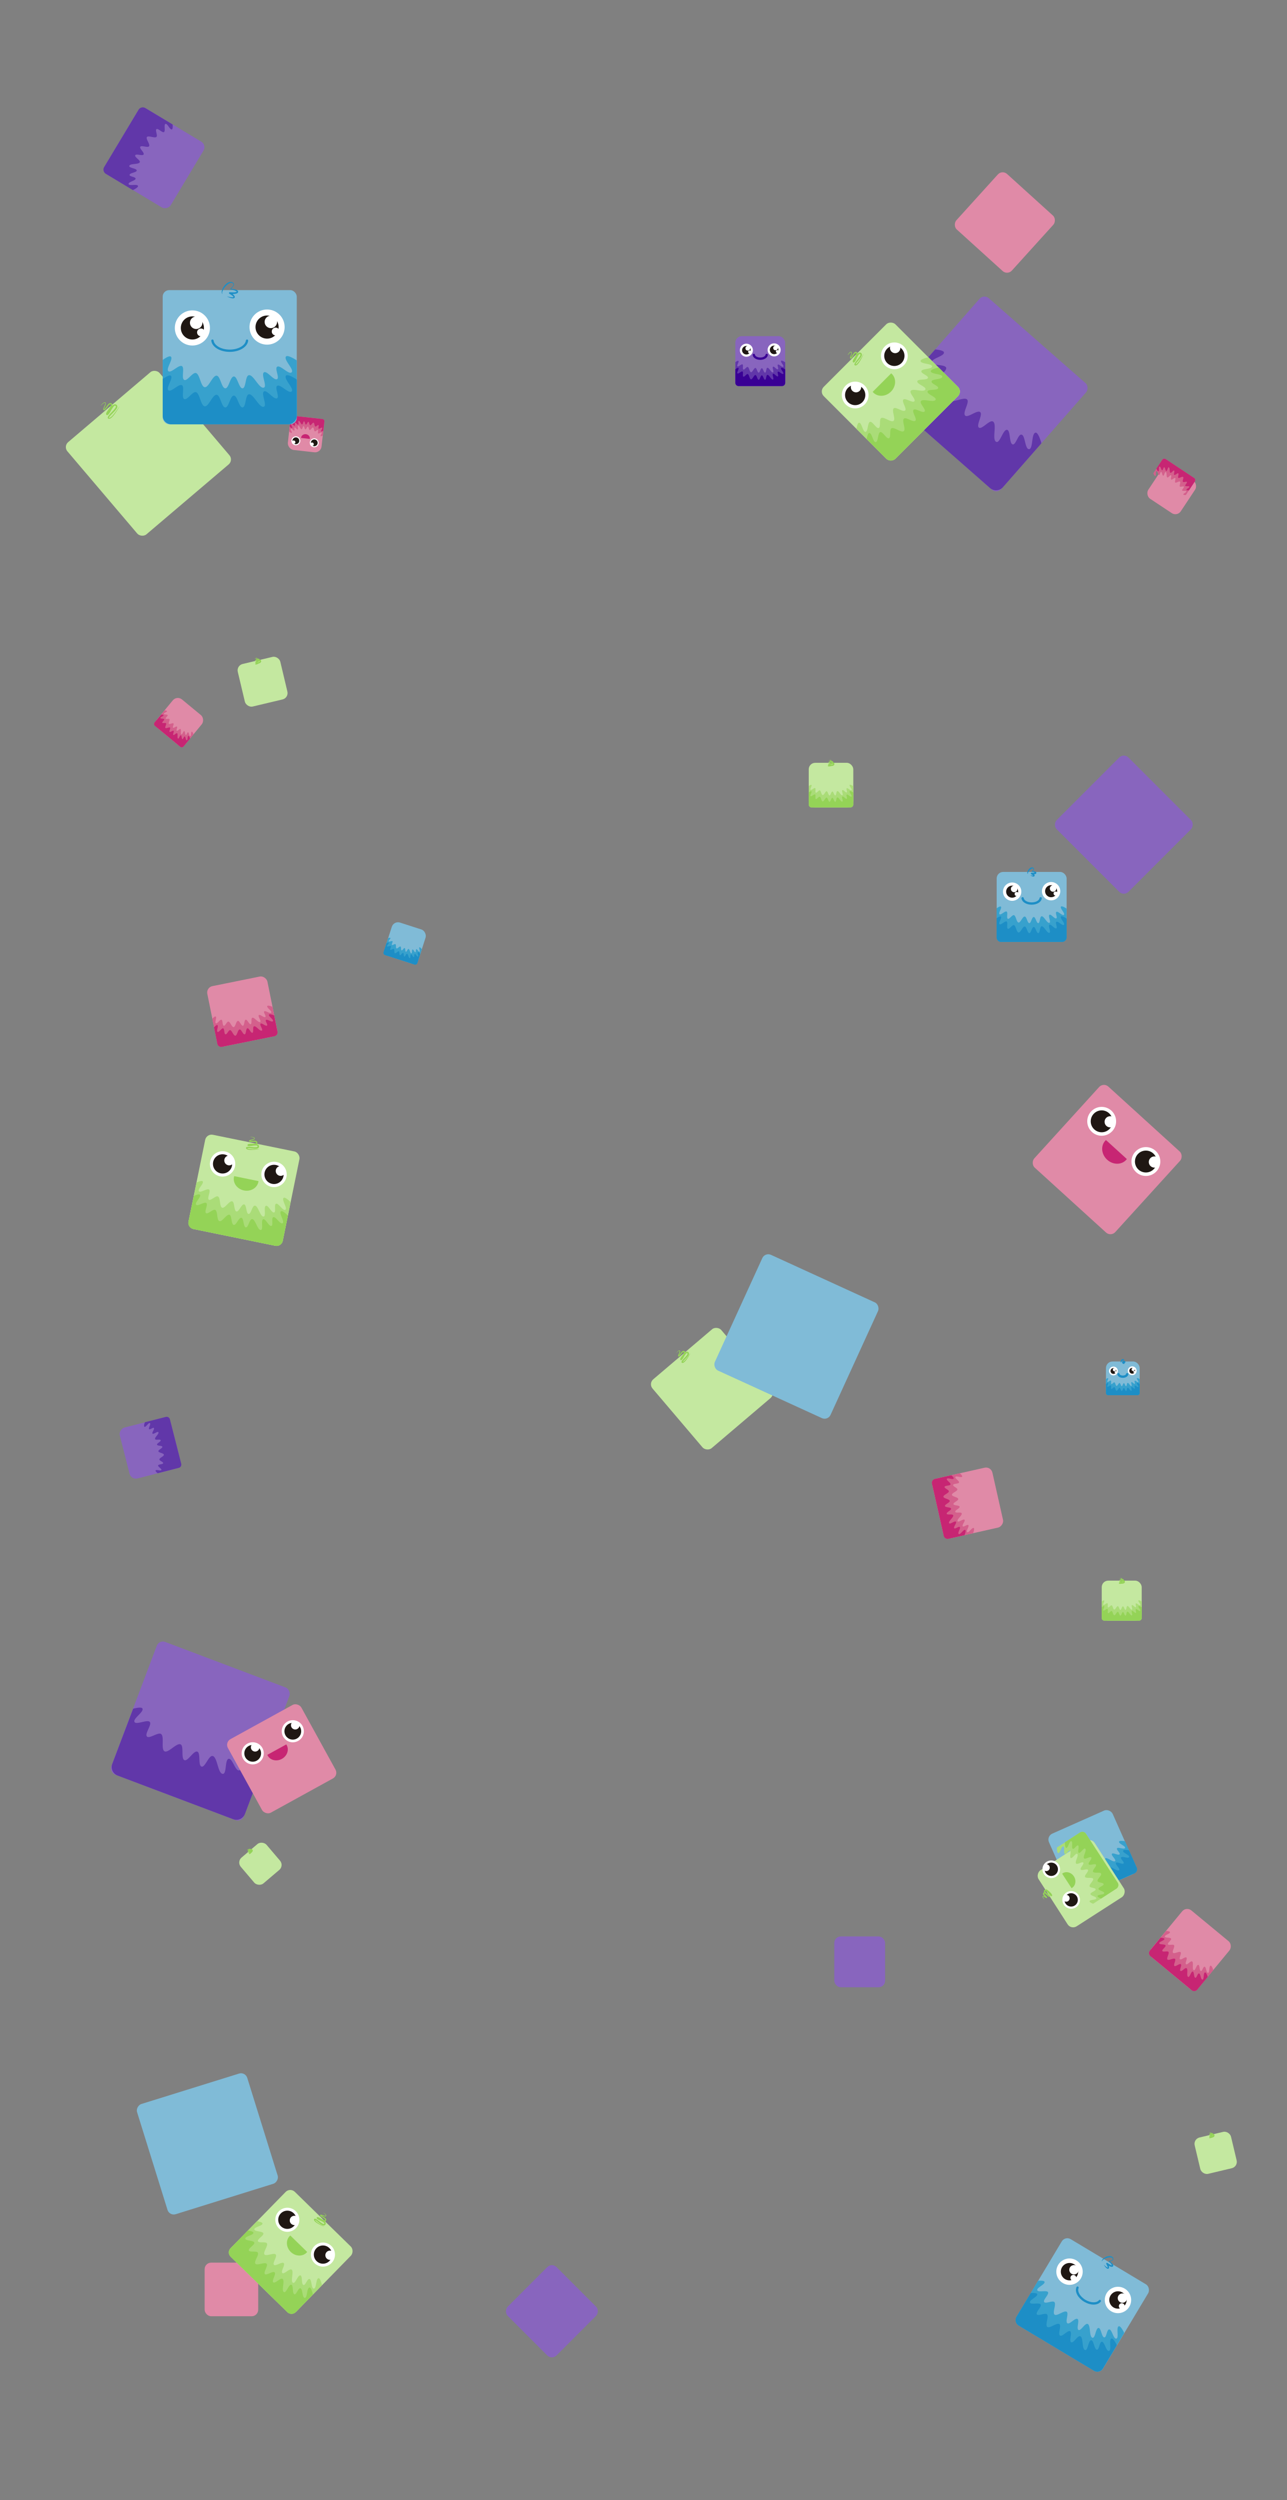 <svg id="Capa_1" data-name="Capa 1" xmlns="http://www.w3.org/2000/svg" viewBox="0 0 1681 3264"><rect x="0" y="0" width="1681" height="3264" fill="#808080" stroke="none"/><defs><style>.cls-1{fill:#8865be;}.cls-2{fill:#6137a9;}.cls-3{fill:#e08aa7;}.cls-4{fill:#d4608c;}.cls-5{fill:#c72573;}.cls-6{fill:#80bbd7;}.cls-7{fill:#37a1cd;}.cls-8{fill:#1d8ec6;}.cls-9{fill:#fff;}.cls-10{fill:#1f1713;}.cls-11,.cls-13{fill:none;stroke-linecap:round;stroke-linejoin:round;stroke-width:3px;}.cls-11{stroke:#1d8ec6;}.cls-12{fill:#390094;}.cls-13{stroke:#390094;}.cls-14{fill:#c4e8a0;}.cls-15{fill:#aadc78;}.cls-16{fill:#94d357;}</style></defs><title>background 01</title><rect class="cls-1" x="169.21" y="2167.38" width="185.15" height="185.15" rx="8.5" ry="8.5" transform="translate(815.64 53.33) rotate(20.7)"/><path class="cls-2" d="M346.62,2296.56s-8.59-12-11.9-10c-4.94,3,5,21.55-.57,23.18-5.14,1.52-11-16.18-16-14.26-4,1.51-1.76,15.63-6,15.9-5.09.32-8.84-16.71-13.7-15.13s-2.17,19.78-7.41,19.6c-6.78-.23-7-23.34-13.81-23.39-4.95,0-9.59,15.66-14.18,13.81s-.63-18.36-5.57-19.53-12.32,13.47-16.75,11.1c-4.67-2.5-.07-18.8-5.06-20.59-5.38-1.92-16.29,12.2-21,9s.52-20-4.63-22.66c-4.13-2.11-15.4,7-18.24,3.32-3-3.83,7.22-15.69,3.7-19s-18,4.54-19.9,0,12.94-13.13,10.35-17.5c-1.54-2.59-12.05.4-12.05.4L156,2278.06l-9.32,24.67a11.91,11.91,0,0,0,6.92,15.31l151,57a11.92,11.92,0,0,0,15.32-6.91l9.32-24.68,17.35-45.92Z"/><rect class="cls-1" x="151.37" y="156.38" width="100.17" height="100.17" rx="8.5" ry="8.5" transform="translate(482.18 140.05) rotate(120.99)"/><path class="cls-2" d="M173.78,248.08s7.22-3.41,6.46-5.36c-1.14-2.93-12,.57-12.29-2.55-.31-2.88,9.68-4.29,9.14-7.15-.42-2.26-8.15-2.45-7.88-4.73.32-2.74,9.75-3.1,9.38-5.83s-10.33-3.07-9.72-5.84c.78-3.59,13.1-1.48,13.79-5.1.49-2.63-7.41-6.61-6-8.88s9.84,1.44,10.94-1.08-6-7.85-4.29-10,10,1.78,11.44-.71c1.55-2.68-4.91-9.85-2.75-12.05s10.62,2.21,12.51-.28c1.52-2-2.22-8.87,0-10s7.65,5.36,9.77,3.81-.69-10,1.94-10.59,5.74,8.16,8.32,7.2c1.53-.57.95-6.45.95-6.45l-23.45-14.09-12.23-7.34a6.45,6.45,0,0,0-8.82,2.2L136.05,218.1a6.45,6.45,0,0,0,2.2,8.82l12.23,7.35L173.25,248Z"/><rect class="cls-3" x="1224.03" y="1922.11" width="80.11" height="80.11" rx="8.5" ry="8.5" transform="translate(2900.9 298.18) rotate(77.32)"/><path class="cls-4" d="M1271.06,2001.54s2.29-6,.77-6.68c-2.27-1.06-6.6,6.94-8.51,5.32s3.22-7.83,1.34-9.19c-1.49-1.07-6.07,3.09-7.18,1.62-1.33-1.77,3.93-7.17,2.21-8.55s-7.67,3.92-8.85,2c-1.53-2.51,6.76-8.1,5.17-10.57-1.17-1.79-8,.27-8.37-1.83s6.49-4.6,5.73-6.66-7.8-1.25-8-3.41,6.78-4.5,6.24-6.73c-.59-2.4-8.29-3-8.26-5.45s7.37-4.59,7.09-7.07c-.22-2-6.19-3.91-5.54-5.8s7.39-1.13,7.75-3.19-5.92-5.42-4.72-7.21,7.83,1.55,8.79-.42c.57-1.18-3-4.26-3-4.26l-21.35,4.8-11.13,2.51a5.15,5.15,0,0,0-3.89,6.14l15.33,68.13a5.16,5.16,0,0,0,6.15,3.89l11.13-2.51,20.73-4.66Z"/><path class="cls-5" d="M1217.34,1936.9l15.33,68.13a5.16,5.16,0,0,0,6.15,3.89l20.72-4.67.39-.21s2.29-6,.77-6.67c-2.27-1.06-6.6,6.93-8.52,5.31s3.23-7.83,1.35-9.18c-1.5-1.07-6.07,3.08-7.18,1.61-1.33-1.76,3.93-7.17,2.21-8.55s-7.67,3.93-8.85,2c-1.53-2.51,6.76-8.09,5.16-10.56-1.16-1.8-7.94.26-8.36-1.84s6.48-4.59,5.73-6.66-7.8-1.24-8-3.41,6.78-4.5,6.23-6.73c-.58-2.4-8.28-3-8.25-5.45s7.36-4.58,7.09-7.07c-.22-2-6.19-3.9-5.54-5.8s7.38-1.13,7.75-3.19-5.92-5.42-4.72-7.2,7.82,1.55,8.79-.43c.57-1.17-3-4.26-3-4.26l-21.34,4.81A5.15,5.15,0,0,0,1217.34,1936.9Z"/><rect class="cls-3" x="276.16" y="1280.4" width="80.11" height="80.11" rx="8.5" ry="8.5" transform="translate(-255.55 88.92) rotate(-11.44)"/><path class="cls-4" d="M355.72,1314.34s-5.91-2.42-6.65-.91c-1.11,2.25,6.79,6.74,5.13,8.62s-7.76-3.39-9.16-1.54c-1.1,1.47,3,6.14,1.46,7.21-1.79,1.29-7.08-4.08-8.5-2.39s3.76,7.75,1.8,8.89c-2.54,1.48-7.95-6.93-10.45-5.39-1.82,1.12.09,7.94-2,8.32s-4.45-6.58-6.53-5.87-1.42,7.77-3.58,7.92-4.36-6.87-6.6-6.38c-2.41.54-3.16,8.22-5.63,8.13s-4.42-7.46-6.91-7.23c-2,.17-4,6.1-5.92,5.41s-1-7.41-3-7.82-5.55,5.8-7.3,4.56,1.72-7.79-.24-8.79c-1.16-.6-4.32,2.92-4.32,2.92l4.34,21.44,2.26,11.18a5.16,5.16,0,0,0,6.06,4l68.44-13.84a5.16,5.16,0,0,0,4-6.06l-2.26-11.19-4.21-20.82Z"/><path class="cls-5" d="M289.94,1366.64l68.44-13.84a5.16,5.16,0,0,0,4-6.06l-4.21-20.83-.2-.38s-5.91-2.42-6.66-.92c-1.11,2.25,6.79,6.75,5.13,8.63s-7.76-3.4-9.15-1.54c-1.11,1.47,2.95,6.13,1.46,7.21-1.8,1.29-7.09-4.09-8.51-2.39s3.76,7.75,1.8,8.89c-2.54,1.47-7.95-6.94-10.45-5.4-1.82,1.13.09,8-2,8.33s-4.46-6.59-6.54-5.88-1.41,7.77-3.58,7.93-4.35-6.88-6.59-6.38c-2.42.53-3.16,8.22-5.63,8.13s-4.43-7.46-6.92-7.24c-2,.18-4,6.1-5.92,5.41s-1-7.41-3-7.82-5.54,5.81-7.3,4.57,1.72-7.79-.24-8.8c-1.16-.59-4.32,2.92-4.32,2.92l4.34,21.44A5.16,5.16,0,0,0,289.94,1366.64Z"/><rect class="cls-3" x="1515.02" y="2505.07" width="80.11" height="80.11" rx="8.5" ry="8.5" transform="translate(1976.95 -407.49) rotate(39.56)"/><path class="cls-4" d="M1584.69,2572s-1.84-6.11-3.47-5.74c-2.45.55-1,9.52-3.48,9.41-2.32-.1-2.24-8.17-4.56-8.08-1.84.06-2.91,6.15-4.69,5.67-2.13-.58-1.28-8.08-3.49-8.11s-3.66,7.8-5.78,7c-2.74-1,.39-10.54-2.38-11.51-2-.71-6.12,5.07-7.74,3.67s2.31-7.61.45-8.78-6.93,3.8-8.41,2.21,2.6-7.71.81-9.14c-1.94-1.54-8.38,2.72-9.87.74s3-8.13,1.28-9.93c-1.4-1.44-7.28.71-7.94-1.19s5.15-5.41,4.18-7.27-8-.66-8.14-2.8,7.13-3.57,6.68-5.72c-.26-1.28-5-1.52-5-1.52l-13.93,16.86-7.26,8.8a5.14,5.14,0,0,0,.69,7.24l53.83,44.47a5.16,5.16,0,0,0,7.24-.69l7.27-8.8,13.53-16.38Z"/><path class="cls-5" d="M1502.65,2553.78l53.83,44.47a5.16,5.16,0,0,0,7.24-.69l13.53-16.38.17-.4s-1.83-6.11-3.47-5.75c-2.45.56-1,9.53-3.48,9.42-2.32-.1-2.24-8.17-4.56-8.08-1.84.06-2.91,6.15-4.69,5.67-2.13-.58-1.28-8.08-3.49-8.12s-3.66,7.8-5.77,7c-2.75-1.05.38-10.54-2.39-11.51-2-.71-6.12,5.07-7.74,3.67s2.31-7.61.45-8.78-6.92,3.79-8.41,2.2,2.6-7.7.81-9.13c-1.94-1.54-8.38,2.71-9.86.74s3-8.13,1.27-9.93c-1.4-1.44-7.28.7-7.93-1.19s5.15-5.42,4.17-7.27-8-.66-8.14-2.8,7.14-3.57,6.69-5.72c-.27-1.28-5-1.52-5-1.52L1502,2546.54A5.14,5.14,0,0,0,1502.65,2553.78Z"/><rect class="cls-3" x="1501.45" y="607.48" width="51.12" height="51.12" rx="8.5" ry="8.5" transform="matrix(-0.83, -0.55, 0.55, -0.83, 2449.66, 2004.6)"/><path class="cls-4" d="M1506.42,618s1.57,3.76,2.59,3.42c1.52-.51,0-6.11,1.58-6.21s2,5,3.43,4.83c1.16-.17,1.44-4.1,2.6-3.91,1.39.22,1.35,5,2.76,4.91s1.8-5.19,3.19-4.82c1.82.48.46,6.71,2.29,7.14,1.33.32,3.54-3.62,4.66-2.84s-1,5,.3,5.6,4.14-2.87,5.19-2-1.14,5.06.1,5.85,5.13-2.28,6.21-1.13-1.37,5.36-.15,6.39c1,.82,4.58-.94,5.12.22s-2.91,3.78-2.17,4.9,5.12-.12,5.35,1.23-4.28,2.74-3.86,4.08c.26.79,3.27.63,3.27.63l7.72-11.63,4-6.07a3.29,3.29,0,0,0-.92-4.55l-37.13-24.63a3.3,3.3,0,0,0-4.55.92l-4,6.07-7.5,11.3Z"/><path class="cls-5" d="M1559.7,624.05l-37.13-24.63a3.3,3.3,0,0,0-4.55.92l-7.49,11.3-.08.27s1.57,3.75,2.58,3.41c1.52-.51,0-6.11,1.58-6.21s2,5,3.44,4.83c1.16-.17,1.43-4.1,2.59-3.91,1.39.22,1.36,5,2.76,4.91s1.8-5.19,3.2-4.82c1.81.48.46,6.71,2.28,7.15,1.33.31,3.54-3.63,4.67-2.85s-1,5,.29,5.6,4.15-2.87,5.2-2-1.14,5.07.09,5.85,5.14-2.28,6.21-1.13-1.37,5.37-.14,6.39c1,.82,4.57-.93,5.11.23s-2.91,3.78-2.16,4.89,5.12-.12,5.35,1.23-4.29,2.74-3.86,4.08c.25.79,3.27.63,3.27.63l7.71-11.63A3.29,3.29,0,0,0,1559.7,624.05Z"/><rect class="cls-3" x="209.95" y="917.78" width="49.08" height="49.08" rx="8.5" ry="8.5" transform="translate(653.8 66.46) rotate(39.56)"/><path class="cls-4" d="M252.64,958.77s-1.13-3.75-2.13-3.52c-1.5.34-.59,5.83-2.13,5.77s-1.38-5-2.8-5c-1.12,0-1.78,3.78-2.87,3.48-1.3-.36-.78-4.95-2.14-5s-2.24,4.78-3.53,4.28c-1.69-.64.23-6.45-1.47-7.05-1.23-.43-3.74,3.11-4.74,2.25s1.42-4.66.28-5.38S226.87,951,226,950s1.59-4.72.49-5.6-5.13,1.67-6,.46,1.85-5,.78-6.08c-.86-.89-4.46.43-4.86-.73s3.15-3.32,2.56-4.46-4.9-.4-5-1.71,4.37-2.19,4.1-3.51c-.17-.78-3.06-.93-3.06-.93l-8.54,10.33L202,943.18a3.17,3.17,0,0,0,.43,4.44l33,27.24a3.16,3.16,0,0,0,4.43-.42l4.45-5.39,8.29-10Z"/><path class="cls-5" d="M202.38,947.62l33,27.24a3.16,3.16,0,0,0,4.43-.42l8.29-10,.11-.24s-1.13-3.75-2.13-3.52c-1.5.34-.6,5.83-2.13,5.77s-1.38-5-2.8-5c-1.12,0-1.78,3.78-2.87,3.48-1.3-.36-.79-4.95-2.14-5s-2.24,4.78-3.54,4.28c-1.68-.64.24-6.45-1.46-7-1.24-.43-3.75,3.11-4.74,2.25s1.42-4.66.28-5.38-4.25,2.33-5.15,1.35,1.59-4.72.49-5.6-5.13,1.67-6,.46,1.84-5,.78-6.08c-.86-.89-4.46.43-4.86-.73s3.15-3.32,2.56-4.46-4.9-.4-5-1.71,4.37-2.19,4.09-3.51c-.16-.78-3-.93-3-.93L202,943.18A3.17,3.17,0,0,0,202.38,947.62Z"/><rect class="cls-6" x="1301.79" y="1138.33" width="91.36" height="91.36" rx="8.5" ry="8.5"/><path class="cls-7" d="M1393,1186.11s-6.06-4-7.23-2.53c-1.75,2.26,6.06,9.08,3.78,10.8-2.11,1.6-7.9-5.55-9.88-3.79-1.57,1.39,1.91,7.53,0,8.39-2.3,1-7-6.17-9-4.6s2.44,9.52,0,10.35c-3.18,1.07-7.32-9.55-10.46-8.39-2.29.84-1.7,8.9-4.14,8.85s-3.49-8.37-6-8-3.34,8.37-5.8,8-3.31-8.67-5.93-8.62c-2.82,0-5.39,8.47-8.13,7.81s-3.25-9.34-6.09-9.65c-2.27-.25-5.89,5.9-7.84,4.71s.59-8.5-1.61-9.42-7.51,5.23-9.19,3.44,3.68-8.31,1.72-9.88c-1.16-.93-5.49,2.29-5.49,2.29v38a5.88,5.88,0,0,0,5.86,5.86h79.64a5.88,5.88,0,0,0,5.86-5.86v-37.24Z"/><path class="cls-8" d="M1307.65,1229.69h79.64a5.88,5.88,0,0,0,5.86-5.86V1199.6l-.14-.48s-6.06-4-7.23-2.53c-1.75,2.27,6.06,9.08,3.78,10.81-2.11,1.59-7.9-5.55-9.88-3.8-1.57,1.4,1.91,7.53,0,8.39-2.3,1-7-6.17-9-4.59s2.44,9.51,0,10.34c-3.18,1.07-7.32-9.55-10.46-8.39-2.29.84-1.7,8.9-4.14,8.85s-3.49-8.37-6-8-3.34,8.37-5.8,8-3.31-8.67-5.93-8.62c-2.82.05-5.39,8.47-8.13,7.81s-3.25-9.33-6.09-9.65c-2.27-.25-5.89,5.91-7.84,4.71s.59-8.5-1.61-9.42-7.51,5.23-9.19,3.45,3.68-8.32,1.72-9.89c-1.16-.92-5.49,2.29-5.49,2.29v24.95A5.88,5.88,0,0,0,1307.65,1229.69Z"/><circle class="cls-9" cx="1322.03" cy="1164.09" r="11.97"/><circle class="cls-10" cx="1322.03" cy="1164.09" r="7.88"/><circle class="cls-9" cx="1324.6" cy="1160.57" r="4.24"/><circle class="cls-9" cx="1327.88" cy="1167.11" r="2.65"/><circle class="cls-9" cx="1372.91" cy="1163.49" r="11.97"/><circle class="cls-10" cx="1372.91" cy="1163.49" r="7.88"/><circle class="cls-9" cx="1375.49" cy="1159.97" r="4.24"/><circle class="cls-9" cx="1378.76" cy="1166.52" r="2.65"/><path class="cls-11" d="M1335.68,1172.73c.5,3.85,5.58,6.88,11.79,6.88s11.29-3,11.79-6.88"/><path class="cls-8" d="M1342.2,1141a3.56,3.56,0,0,1-.29-2.3,7.82,7.82,0,0,1,.76-2.21,10,10,0,0,1,1.32-1.91,7.51,7.51,0,0,1,1.82-1.53,4.44,4.44,0,0,1,2.47-.63,2.66,2.66,0,0,1,1.3.44,2.63,2.63,0,0,1,.5.43c.07.09.14.16.21.26s.13.23.19.34a1.7,1.7,0,0,1-.14,1.33,4.63,4.63,0,0,1-.59,1,16.82,16.82,0,0,1-1.44,1.72l-.21-.71a27.08,27.08,0,0,1,2.8.28,7.15,7.15,0,0,1,1.46.41,2.91,2.91,0,0,1,.8.52,1.62,1.62,0,0,1,.41.59,1.35,1.35,0,0,1,0,.93,1.39,1.39,0,0,1-.46.68,3.24,3.24,0,0,1-.49.33,5,5,0,0,1-.84.29,9.27,9.27,0,0,1-1.5.23,16.17,16.17,0,0,1-2.87,0l.63-2a14,14,0,0,1,2,1.47,7,7,0,0,1,.92,1,2.26,2.26,0,0,1,.38.89,1.29,1.29,0,0,1-.09.75,1.35,1.35,0,0,1-.48.54,1.67,1.67,0,0,1-.92.24,4.88,4.88,0,0,1-.7-.07,7.46,7.46,0,0,1-1.19-.35,12.34,12.34,0,0,1-2.12-1.06.1.1,0,0,1,0-.14.1.1,0,0,1,.1,0c.77.1,1.53.21,2.28.26a9.76,9.76,0,0,0,1.07,0c.31,0,.69-.13.62-.14s-.11,0-.12.12,0,.18-.06.19-.06,0-.14-.12a5.32,5.32,0,0,0-.73-.6c-.57-.38-1.2-.79-1.82-1.12a1.05,1.05,0,0,1,.56-2h.07c.84,0,1.74.08,2.57.09a9.06,9.06,0,0,0,1.2-.08l.46-.1c.09,0,.11-.08,0,.11s0,.19,0,.27.07.08,0,0a1.15,1.15,0,0,0-.31-.25,6,6,0,0,0-1.08-.55,17.7,17.7,0,0,0-2.52-.83h-.07a.39.39,0,0,1-.29-.47.41.41,0,0,1,.15-.23,7,7,0,0,0,1.48-1.45,3.46,3.46,0,0,0,.48-.88.89.89,0,0,0,0-.77l-.11-.11-.17-.13a1.2,1.2,0,0,0-.38-.18,1.38,1.38,0,0,0-.78,0,4.32,4.32,0,0,0-1.56.78,12.16,12.16,0,0,0-2.8,2.75,6.53,6.53,0,0,0-1.56,3.66h0a.11.11,0,0,1-.1.1A.11.11,0,0,1,1342.2,1141Z"/><rect class="cls-6" x="1444.56" y="1777.47" width="44.01" height="44.01" rx="8.5" ry="8.5"/><path class="cls-7" d="M1488.5,1800.48s-2.91-1.94-3.48-1.21c-.84,1.09,2.92,4.37,1.82,5.2s-3.8-2.67-4.76-1.83c-.75.67.92,3.63,0,4-1.1.5-3.37-3-4.31-2.21s1.18,4.58,0,5c-1.53.52-3.53-4.6-5-4-1.11.41-.82,4.29-2,4.26s-1.69-4-2.88-3.87-1.61,4-2.79,3.87-1.6-4.17-2.86-4.15-2.6,4.08-3.92,3.77-1.57-4.5-2.93-4.65c-1.1-.13-2.84,2.84-3.78,2.26s.29-4.09-.77-4.53-3.62,2.52-4.43,1.66,1.77-4,.83-4.76c-.56-.45-2.65,1.1-2.65,1.1v18.28a2.84,2.84,0,0,0,2.83,2.83h38.36a2.83,2.83,0,0,0,2.82-2.83v-17.94Z"/><path class="cls-8" d="M1447.39,1821.48h38.36a2.83,2.83,0,0,0,2.82-2.83V1807l-.07-.23s-2.91-1.94-3.48-1.22c-.84,1.09,2.92,4.38,1.82,5.21s-3.8-2.68-4.76-1.83c-.75.67.92,3.63,0,4-1.1.5-3.37-3-4.31-2.21s1.18,4.58,0,5c-1.53.52-3.53-4.6-5-4-1.11.41-.82,4.29-2,4.26s-1.69-4-2.88-3.87-1.61,4-2.79,3.87-1.6-4.17-2.86-4.15-2.6,4.08-3.92,3.76-1.57-4.49-2.93-4.65c-1.1-.12-2.84,2.85-3.78,2.27s.29-4.09-.77-4.54-3.62,2.52-4.43,1.66,1.77-4,.83-4.76c-.56-.44-2.65,1.11-2.65,1.11v12A2.84,2.84,0,0,0,1447.39,1821.48Z"/><circle class="cls-9" cx="1454.31" cy="1789.88" r="5.76"/><circle class="cls-10" cx="1454.31" cy="1789.88" r="3.8"/><circle class="cls-9" cx="1455.55" cy="1788.18" r="2.04"/><circle class="cls-9" cx="1457.13" cy="1791.33" r="1.28"/><circle class="cls-9" cx="1478.82" cy="1789.59" r="5.76"/><circle class="cls-10" cx="1478.82" cy="1789.59" r="3.8"/><circle class="cls-9" cx="1480.07" cy="1787.89" r="2.04"/><circle class="cls-9" cx="1481.64" cy="1791.05" r="1.28"/><path class="cls-11" d="M1460.89,1794c.24,1.85,2.69,3.31,5.68,3.31s5.44-1.46,5.68-3.31"/><path class="cls-8" d="M1464,1778.76a1.78,1.78,0,0,1-.34-1.2,3.41,3.41,0,0,1,.29-1.19,3.79,3.79,0,0,1,1.6-1.84,2.28,2.28,0,0,1,1.42-.26,2.6,2.6,0,0,1,.4.1l.36.21a2.37,2.37,0,0,1,.27.28l.12.15a2.26,2.26,0,0,1,.11.22,1.08,1.08,0,0,1-.1.79,5,5,0,0,1-.32.51c-.22.31-.44.58-.68.89l-.21-.71a13.45,13.45,0,0,1,1.42,0,2.52,2.52,0,0,1,.8.16,1.55,1.55,0,0,1,.52.32,1.51,1.51,0,0,1,.31.44,1.13,1.13,0,0,1,0,.77,1.2,1.2,0,0,1-.35.53,2.76,2.76,0,0,1-.35.24,3.27,3.27,0,0,1-.5.19,5.64,5.64,0,0,1-.81.15,6.39,6.39,0,0,1-1.45,0l.63-2a5.29,5.29,0,0,1,1,.79,4.63,4.63,0,0,1,.49.59,1.71,1.71,0,0,1,.24.63,1,1,0,0,1-.08.6,1,1,0,0,1-1,.59,2.21,2.21,0,0,1-.4-.07,2.7,2.7,0,0,1-.6-.25,4.27,4.27,0,0,1-1-.72.11.11,0,0,1,.07-.18l1.14-.08.49-.07c.11,0,.28-.15,0-.07a.59.59,0,0,0-.27.57c0,.16,0,.13,0,.14l-.31-.18-.83-.45a1.06,1.06,0,0,1-.44-1.43,1.07,1.07,0,0,1,1-.56h.08l1.16.06h.62s0,0-.07.06a.75.75,0,0,0-.17.28.7.7,0,0,0,0,.45.48.48,0,0,0,.12.17c.06,0,0,0,0-.05a3.09,3.09,0,0,0-.43-.3,6.65,6.65,0,0,0-1.14-.54l-.14,0a.36.36,0,0,1-.23-.46.38.38,0,0,1,.16-.19,2.59,2.59,0,0,0,.72-.64c.21-.22.29-.62.18-.62-.36-.17-.63.15-1,.47a10.68,10.68,0,0,0-1.25,1.14,4.07,4.07,0,0,0-1,1.54v0a.1.1,0,0,1-.13.07Z"/><rect class="cls-6" x="506.09" y="1207.85" width="46.31" height="46.31" rx="8.5" ry="8.5" transform="translate(402.65 -102.96) rotate(17.84)"/><path class="cls-7" d="M550.9,1239.09s-2.3-2.89-3.1-2.34c-1.19.82,1.52,5.32.15,5.8s-3-3.9-4.18-3.36c-1,.43-.25,3.92-1.3,4-1.27.15-2.42-4.06-3.62-3.61s-.29,5-1.6,5c-1.7,0-2-5.74-3.75-5.67-1.23,0-2.2,4-3.37,3.63s-.38-4.58-1.63-4.81-2.91,3.52-4,3-.25-4.69-1.52-5.08-3.91,3.25-5.14,2.51-.12-5-1.44-5.6c-1.05-.48-3.76,1.93-4.51,1s1.61-4,.69-4.8-4.44,1.36-5,.24,3.06-3.44,2.36-4.5c-.41-.63-3,.25-3,.25l-3.88,12-2,6.28a3,3,0,0,0,1.92,3.74l38.43,12.37a3,3,0,0,0,3.74-1.92l2-6.28,3.76-11.69Z"/><path class="cls-8" d="M502.94,1246.87l38.43,12.37a3,3,0,0,0,3.74-1.92l3.76-11.69v-.26s-2.3-2.89-3.1-2.34c-1.2.82,1.52,5.32.15,5.8s-2.95-3.91-4.18-3.36c-1,.42-.25,3.92-1.31,4-1.26.15-2.41-4.06-3.61-3.61s-.29,5-1.6,5c-1.7,0-2.05-5.74-3.75-5.67-1.23,0-2.2,4-3.37,3.63s-.38-4.58-1.63-4.81-2.91,3.52-4.05,3-.25-4.7-1.52-5.08-3.92,3.25-5.14,2.51-.12-5-1.44-5.61c-1.05-.47-3.76,1.94-4.51,1.06s1.61-4,.69-4.8-4.44,1.36-5,.24,3.07-3.44,2.37-4.5c-.42-.63-3,.25-3,.25l-3.88,12A3,3,0,0,0,502.94,1246.87Z"/><rect class="cls-6" x="1381.33" y="2374.72" width="91.09" height="91.09" rx="8.5" ry="8.5" transform="translate(-860.04 788.19) rotate(-23.96)"/><path class="cls-7" d="M1469.22,2403.74s-7.16-1.23-7.61.62c-.68,2.77,9.2,5.82,7.82,8.31-1.28,2.31-9.45-1.85-10.54.55-.87,1.9,4.79,6.08,3.39,7.64-1.67,1.88-8.87-2.78-10-.56s6.08,7.68,4.19,9.43c-2.46,2.26-10.53-5.74-12.93-3.41-1.75,1.7,2.06,8.79-.19,9.74s-6.57-6.21-8.7-4.91.35,9-2,9.67-6.53-6.55-8.89-5.45c-2.55,1.19-1.48,9.9-4.25,10.41s-6.74-7.19-9.45-6.32c-2.18.69-3,7.76-5.24,7.46s-2.9-8-5.28-7.93-4.72,7.81-7,6.86,0-9.06-2.43-9.7c-1.44-.37-4.08,4.31-4.08,4.31l10.1,22.73,5.27,11.85a5.86,5.86,0,0,0,7.72,3l72.55-32.25a5.85,5.85,0,0,0,3-7.71l-5.27-11.86-9.81-22.07Z"/><path class="cls-8" d="M1409.1,2478l72.55-32.25a5.85,5.85,0,0,0,3-7.71l-9.81-22.08-.32-.38s-7.16-1.23-7.61.63c-.68,2.77,9.2,5.81,7.82,8.31-1.28,2.31-9.45-1.86-10.54.55-.87,1.9,4.79,6.08,3.39,7.64-1.67,1.87-8.87-2.79-10-.56s6.08,7.68,4.18,9.42c-2.45,2.27-10.52-5.73-12.92-3.4-1.75,1.69,2.06,8.79-.19,9.73s-6.57-6.21-8.7-4.91.35,9-2,9.68-6.53-6.55-8.89-5.45c-2.55,1.18-1.48,9.9-4.25,10.41s-6.74-7.19-9.45-6.33c-2.18.69-3,7.77-5.24,7.47s-2.9-8-5.28-7.93-4.72,7.8-7,6.86,0-9.07-2.43-9.7c-1.44-.38-4.08,4.31-4.08,4.31l10.1,22.72A5.86,5.86,0,0,0,1409.1,2478Z"/><rect class="cls-6" x="195.49" y="2723.5" width="150.7" height="150.7" rx="8.5" ry="8.5" transform="translate(2862.55 1708.01) rotate(72.7)"/><rect class="cls-3" x="377.41" y="544.82" width="44.26" height="44.26" rx="8.5" ry="8.5" transform="translate(733.56 1174.81) rotate(-173.62)"/><circle class="cls-9" cx="410.45" cy="578.13" r="5.84"/><circle class="cls-10" cx="410.45" cy="578.13" r="4.43"/><circle class="cls-9" cx="407.55" cy="579.99" r="2.26"/><circle class="cls-9" cx="386.44" cy="575.45" r="5.84"/><circle class="cls-10" cx="386.44" cy="575.45" r="4.43"/><circle class="cls-9" cx="383.54" cy="577.3" r="2.26"/><path class="cls-4" d="M377.73,563.49s2.7,2.27,3.34,1.6c1-1-2.43-4.69-1.24-5.4s3.51,3.1,4.56,2.36c.83-.59-.52-3.73.45-4,1.16-.38,3,3.34,4.07,2.69s-.67-4.71.56-5c1.58-.34,3,5,4.58,4.61,1.15-.29,1.3-4.2,2.47-4s1.23,4.22,2.44,4.19,2.06-3.84,3.23-3.56,1.12,4.35,2.38,4.47,3.06-3.79,4.34-3.32,1.07,4.67,2.41,5c1.09.25,3.16-2.52,4-1.84s-.74,4.06.27,4.62,3.9-2.11,4.61-1.16-2.22,3.8-1.36,4.66c.51.51,2.77-.8,2.77-.8l1.34-12,.7-6.27a2.84,2.84,0,0,0-2.51-3.14l-38.34-4.29a2.85,2.85,0,0,0-3.14,2.51l-.7,6.26-1.3,11.67Z"/><path class="cls-5" d="M421.17,547.1l-38.34-4.29a2.85,2.85,0,0,0-3.14,2.51L378.39,557l0,.24s2.7,2.27,3.34,1.61c1-1-2.43-4.7-1.23-5.41s3.5,3.1,4.55,2.36c.83-.59-.52-3.73.45-4,1.16-.37,3,3.35,4.07,2.7s-.67-4.71.56-5c1.58-.35,3,5,4.58,4.6,1.15-.28,1.3-4.19,2.47-4s1.23,4.22,2.44,4.2,2.06-3.85,3.23-3.56,1.12,4.35,2.39,4.47,3.05-3.79,4.33-3.33,1.07,4.67,2.42,5c1.08.24,3.15-2.53,4-1.85s-.74,4.06.27,4.63,3.9-2.12,4.61-1.17-2.22,3.81-1.36,4.67c.51.51,2.77-.81,2.77-.81l1.34-12A2.84,2.84,0,0,0,421.17,547.1Z"/><path class="cls-5" d="M404.68,572.6c.32-2.82-2-5.39-5.13-5.74s-5.95,1.64-6.27,4.46c0,.15,0,.29,0,.43L404.61,573C404.64,572.88,404.66,572.74,404.68,572.6Z"/><rect class="cls-3" x="1374.81" y="1442.34" width="142.99" height="142.99" rx="8.5" ry="8.5" transform="translate(1394.52 -579.2) rotate(42.28)"/><circle class="cls-9" cx="1438.94" cy="1463.92" r="18.85"/><circle class="cls-10" cx="1438.94" cy="1463.92" r="14.3"/><circle class="cls-9" cx="1450.03" cy="1464.54" r="7.3"/><circle class="cls-9" cx="1496.69" cy="1516.42" r="18.85"/><circle class="cls-10" cx="1496.69" cy="1516.42" r="14.3"/><circle class="cls-9" cx="1507.78" cy="1517.05" r="7.3"/><path class="cls-5" d="M1443.55,1489.32c-6.16,6.78-5,17.85,2.55,24.74s18.7,7,24.86.19c.31-.35.59-.71.87-1.07l-27.3-24.82C1444.19,1488.67,1443.86,1489,1443.55,1489.32Z"/><rect class="cls-3" x="313.31" y="2241.31" width="109.51" height="109.51" rx="8.5" ry="8.5" transform="translate(-1061.69 462.17) rotate(-28.83)"/><circle class="cls-9" cx="330.07" cy="2289.02" r="14.44"/><circle class="cls-10" cx="330.07" cy="2289.02" r="10.95"/><circle class="cls-9" cx="333.27" cy="2281.14" r="5.59"/><circle class="cls-9" cx="382.44" cy="2260.19" r="14.44"/><circle class="cls-10" cx="382.44" cy="2260.19" r="10.95"/><circle class="cls-9" cx="385.64" cy="2252.31" r="5.59"/><path class="cls-5" d="M349.62,2292c3.39,6.15,11.7,8.07,18.56,4.29s9.69-11.83,6.3-18c-.17-.31-.36-.61-.55-.89L349.17,2291C349.31,2291.35,349.45,2291.67,349.62,2292Z"/><rect class="cls-3" x="267.28" y="2953.96" width="69.97" height="69.97" rx="8.5" ry="8.5"/><rect class="cls-3" x="1269.28" y="240.28" width="97.97" height="97.97" rx="8.5" ry="8.5" transform="matrix(0.74, 0.67, -0.67, 0.74, 530.77, -806.8)"/><rect class="cls-1" x="960.44" y="438.86" width="65.11" height="65.11" rx="8.5" ry="8.5"/><path class="cls-2" d="M1025.46,472.91s-4.32-2.88-5.16-1.8c-1.25,1.61,4.32,6.47,2.7,7.7s-5.64-4-7-2.71c-1.11,1,1.37,5.37,0,6-1.63.74-5-4.39-6.38-3.27s1.74,6.78,0,7.37c-2.27.77-5.22-6.81-7.46-6-1.63.6-1.2,6.34-2.94,6.31s-2.49-6-4.26-5.74-2.38,6-4.13,5.74-2.36-6.18-4.23-6.15-3.84,6-5.79,5.57-2.32-6.65-4.35-6.88c-1.61-.18-4.19,4.21-5.58,3.36s.42-6.06-1.15-6.71-5.35,3.72-6.55,2.45,2.62-5.93,1.23-7c-.83-.66-3.92,1.63-3.92,1.63v27.05a4.19,4.19,0,0,0,4.18,4.18h56.76a4.19,4.19,0,0,0,4.18-4.18V473.25Z"/><path class="cls-12" d="M964.62,504h56.76a4.19,4.19,0,0,0,4.18-4.18V482.53l-.1-.34s-4.32-2.89-5.16-1.81c-1.25,1.62,4.32,6.47,2.7,7.7s-5.64-3.95-7-2.7c-1.11,1,1.37,5.36,0,6-1.63.74-5-4.4-6.38-3.28s1.74,6.78,0,7.37c-2.27.77-5.22-6.8-7.46-6-1.63.61-1.2,6.35-2.94,6.31s-2.49-6-4.26-5.73-2.38,6-4.13,5.73-2.36-6.18-4.23-6.14-3.84,6-5.79,5.57-2.32-6.66-4.35-6.88c-1.61-.18-4.19,4.21-5.58,3.36s.42-6.06-1.15-6.72-5.35,3.73-6.55,2.46,2.62-5.93,1.23-7.05c-.83-.66-3.92,1.63-3.92,1.63v17.78A4.19,4.19,0,0,0,964.62,504Z"/><circle class="cls-9" cx="974.87" cy="457.22" r="8.53"/><circle class="cls-10" cx="974.87" cy="457.22" r="5.62"/><circle class="cls-9" cx="976.7" cy="454.71" r="3.02"/><circle class="cls-9" cx="979.03" cy="459.37" r="1.89"/><circle class="cls-9" cx="1011.13" cy="456.79" r="8.53"/><circle class="cls-10" cx="1011.13" cy="456.79" r="5.62"/><circle class="cls-9" cx="1012.97" cy="454.28" r="3.02"/><circle class="cls-9" cx="1015.3" cy="458.95" r="1.89"/><path class="cls-13" d="M984.6,463.38c.35,2.74,4,4.9,8.4,4.9s8-2.16,8.4-4.9"/><rect class="cls-1" x="1201" y="421.73" width="185.15" height="185.15" rx="8.5" ry="8.5" transform="translate(660.34 -725.4) rotate(41.26)"/><path class="cls-2" d="M1360.15,578.37s-3.82-14.25-7.63-13.51c-5.7,1.1-2.9,21.93-8.68,21.51-5.35-.39-4.63-19-10-19-4.25,0-7.15,14-11.21,12.78-4.88-1.49-2.41-18.75-7.51-19s-9,17.76-13.83,15.76c-6.27-2.61,1.62-24.32-4.72-26.76-4.62-1.78-14.47,11.29-18.13,8s5.87-17.41,1.65-20.24-16.26,8.28-19.58,4.51c-3.5-4,6.54-17.63,2.49-21-4.36-3.69-19.53,5.7-22.83,1s7.52-18.58,3.62-22.85c-3.12-3.42-16.87,1.13-18.24-3.3-1.44-4.62,12.27-12.15,10.14-16.5s-18.43-2.07-18.61-7,16.72-7.75,15.83-12.75c-.53-3-11.42-3.85-11.42-3.85l-33.34,38-17.39,19.83a11.91,11.91,0,0,0,1.1,16.77l121.31,106.43A11.92,11.92,0,0,0,1310,636l17.4-19.82,32.38-36.91Z"/><rect class="cls-1" x="161.77" y="1856.18" width="68.62" height="68.62" rx="8.5" ry="8.5" transform="translate(-1587.51 2547.19) rotate(-104.29)"/><path class="cls-2" d="M189.16,1857s-1.82,5.16-.5,5.73c2,.86,5.48-6.1,7.16-4.76s-2.57,6.79-.93,7.9c1.31.88,5.13-2.79,6.11-1.55,1.18,1.47-3.19,6.23-1.68,7.37s6.47-3.54,7.52-1.92c1.38,2.12-5.59,7.1-4.16,9.17,1,1.51,6.79-.41,7.2,1.37s-5.44,4.09-4.74,5.84,6.7.88,6.93,2.73-5.7,4-5.18,5.91,7.17,2.35,7.2,4.47-6.19,4.1-5.9,6.23c.24,1.7,5.39,3.19,4.89,4.83s-6.3,1.14-6.57,2.92,5.21,4.49,4.22,6-6.74-1.14-7.51.58c-.46,1,2.68,3.57,2.68,3.57l18.16-4.63,9.47-2.41a4.42,4.42,0,0,0,3.18-5.35l-14.77-58a4.43,4.43,0,0,0-5.35-3.18l-9.47,2.42-17.64,4.49Z"/><rect class="cls-1" x="1401.64" y="1010.37" width="132.5" height="132.5" rx="8.5" ry="8.5" transform="translate(1191.22 -722.62) rotate(45)"/><rect class="cls-1" x="1089.7" y="2528.06" width="66.38" height="66.38" rx="8.5" ry="8.5"/><rect class="cls-1" x="675.79" y="2972.37" width="90.11" height="90.11" rx="8.5" ry="8.5" transform="translate(2344.77 374.07) rotate(45)"/><rect class="cls-14" x="1056.31" y="995.88" width="58.21" height="58.21" rx="8.5" ry="8.5"/><path class="cls-15" d="M1114.43,1026.32s-3.86-2.57-4.61-1.61c-1.11,1.44,3.87,5.78,2.41,6.88s-5-3.53-6.29-2.41c-1,.89,1.21,4.79,0,5.34-1.47.66-4.46-3.93-5.72-2.93s1.56,6.07,0,6.59c-2,.69-4.65-6.08-6.66-5.34-1.46.54-1.08,5.67-2.63,5.64s-2.23-5.33-3.81-5.13-2.13,5.33-3.69,5.13-2.12-5.52-3.78-5.49-3.44,5.39-5.18,5-2.08-6-3.88-6.15c-1.45-.16-3.76,3.77-5,3s.38-5.42-1-6-4.79,3.34-5.86,2.2,2.34-5.3,1.1-6.3c-.74-.59-3.5,1.46-3.5,1.46v24.19a3.74,3.74,0,0,0,3.73,3.73h50.74a3.75,3.75,0,0,0,3.74-3.73v-23.73Z"/><path class="cls-16" d="M1060,1054.09h50.74a3.75,3.75,0,0,0,3.74-3.73v-15.44l-.09-.31s-3.86-2.57-4.61-1.61c-1.11,1.44,3.87,5.79,2.41,6.89s-5-3.54-6.29-2.42c-1,.89,1.21,4.8,0,5.34-1.47.67-4.46-3.93-5.72-2.92s1.56,6.06,0,6.59c-2,.68-4.66-6.09-6.66-5.35-1.46.54-1.08,5.67-2.63,5.64s-2.23-5.33-3.81-5.13-2.13,5.33-3.69,5.13-2.12-5.52-3.78-5.49-3.44,5.39-5.18,5-2.08-6-3.88-6.15c-1.45-.17-3.76,3.76-5,3s.38-5.42-1-6-4.79,3.34-5.86,2.2,2.34-5.3,1.1-6.3c-.74-.59-3.5,1.46-3.5,1.46v15.9A3.74,3.74,0,0,0,1060,1054.09Z"/><path class="cls-16" d="M1082.78,992.58a9.54,9.54,0,0,1,1.25-.35,3.66,3.66,0,0,1,.68-.06,2.1,2.1,0,0,1,.41,0l.24.08a1.2,1.2,0,0,1,.3.23,1,1,0,0,1,.16.84,1.42,1.42,0,0,1-.32.54,4.83,4.83,0,0,1-.61.51l-1.07.7a2.82,2.82,0,0,0-.39.29c-.08.05-.09.23.07-.12a.44.44,0,0,0,0-.32.53.53,0,0,0-.11-.31c-.08-.08-.1-.16-.19-.21l-.11-.06,0,0s0,0,0,0l0,0,.17,0c.6-.17,1.37-.48,2.38-.69a3.06,3.06,0,0,1,1-.06l.38.07a3.17,3.17,0,0,1,.53.25,1.94,1.94,0,0,1,.85,1.89,2,2,0,0,1-.26.69,2.33,2.33,0,0,1-.17.26c-.06.06-.11.12-.17.17a1.64,1.64,0,0,1-.31.26,3.83,3.83,0,0,1-.9.48c-1,.38-1.77.55-2.48.79a4.58,4.58,0,0,0-.75.3c-.05,0,.1,0,.34-.48a1.23,1.23,0,0,0,0-.84,1.75,1.75,0,0,0-.22-.43,1.54,1.54,0,0,0-.39-.34c-.51-.24-.51-.13-.46-.16l.34-.08c.3-.09.66-.22,1-.35a20.62,20.62,0,0,1,2.63-.76,4.77,4.77,0,0,1,1.07-.06l.4.06a3.58,3.58,0,0,1,.49.17,2.47,2.47,0,0,1,.56.37,2.52,2.52,0,0,1,.44.56,2,2,0,0,1,.24.63,1.94,1.94,0,0,1,0,.7,2.13,2.13,0,0,1-.59,1.28,2.85,2.85,0,0,1-1.22.73,13.27,13.27,0,0,1-2.83.4c-.83.06-1.65.07-2.31.14l-.41.06c-.08,0-.09.08.13-.23a1,1,0,0,0,.1-.31.84.84,0,0,0,0-.32.42.42,0,0,0-.11-.21c-.1-.13-.22-.12-.16-.08a1.74,1.74,0,0,0,.77.17,8.27,8.27,0,0,0,1.11,0c1.57-.08,3.21-.38,4.86-.62h0a.1.1,0,0,1,.11.08.1.1,0,0,1-.06.11,29.91,29.91,0,0,1-4.74,1.47,5.58,5.58,0,0,1-2.51.07c-.4-.11-.92-.56-.64-1.13a2,2,0,0,1,1.18-.58c1.63-.36,3.33-.31,4.86-.78a1.46,1.46,0,0,0,.46-.26.29.29,0,0,0,0-.36c-.11-.23-.58-.2-.94-.13a17.37,17.37,0,0,0-2.33.73c-.39.13-.79.27-1.2.37a2.06,2.06,0,0,1-1.35,0,.66.66,0,0,1-.26-.77,1.13,1.13,0,0,1,.53-.51,6,6,0,0,1,1.2-.44c.8-.21,1.62-.35,2.37-.61.36-.13.81-.34.73-.59s-.53-.27-.91-.22c-.79.1-1.58.37-2.42.47a1.69,1.69,0,0,1-.67,0,.51.51,0,0,1-.4-.61c.22-.5.66-.63,1-.83s.76-.33,1.12-.52.78-.45.63-.7a1.66,1.66,0,0,0-1.08-.23,8.24,8.24,0,0,0-1.22.08.1.1,0,0,1-.11-.09.1.1,0,0,1,.06-.11Z"/><rect class="cls-14" x="1439.02" y="2063.57" width="52.21" height="52.21" rx="8.5" ry="8.5"/><path class="cls-15" d="M1491.15,2090.87s-3.46-2.31-4.13-1.44c-1,1.29,3.46,5.19,2.16,6.17s-4.52-3.17-5.65-2.16c-.89.79,1.1,4.3,0,4.79-1.31.59-4-3.53-5.12-2.63s1.4,5.44,0,5.91c-1.81.62-4.18-5.45-6-4.79-1.31.48-1,5.09-2.36,5.06s-2-4.79-3.42-4.6-1.9,4.78-3.31,4.6-1.89-5-3.39-4.93-3.08,4.84-4.64,4.47-1.86-5.34-3.48-5.52c-1.3-.14-3.37,3.38-4.49,2.69s.35-4.86-.91-5.38-4.3,3-5.26,2,2.11-4.76,1-5.65c-.67-.53-3.14,1.31-3.14,1.31v21.69a3.36,3.36,0,0,0,3.35,3.35h45.51a3.36,3.36,0,0,0,3.35-3.35v-21.28Z"/><path class="cls-16" d="M1442.37,2115.78h45.51a3.36,3.36,0,0,0,3.35-3.35v-13.85l-.08-.27s-3.46-2.31-4.13-1.44c-1,1.29,3.46,5.18,2.16,6.17s-4.52-3.17-5.65-2.17c-.89.8,1.1,4.3,0,4.8-1.31.59-4-3.53-5.12-2.63s1.4,5.44,0,5.91c-1.81.62-4.18-5.46-6-4.79-1.31.48-1,5.08-2.36,5.05s-2-4.78-3.42-4.59-1.9,4.78-3.31,4.59-1.89-4.95-3.39-4.92-3.08,4.84-4.64,4.46-1.86-5.33-3.48-5.51c-1.3-.15-3.37,3.37-4.49,2.69s.35-4.86-.91-5.39-4.3,3-5.26,2,2.11-4.75,1-5.64c-.67-.53-3.14,1.3-3.14,1.3v14.26A3.36,3.36,0,0,0,1442.37,2115.78Z"/><path class="cls-16" d="M1462.76,2060.6a8.08,8.08,0,0,1,1.12-.34,4.05,4.05,0,0,1,.62-.07l.38,0,.23.08a1.08,1.08,0,0,1,.28.22.92.92,0,0,1,.16.81,1.2,1.2,0,0,1-.3.51,3.7,3.7,0,0,1-.56.48l-1,.64a2.88,2.88,0,0,0-.34.27c-.06,0-.05.2.12-.17a.56.56,0,0,0,0-.34.58.58,0,0,0-.12-.32,1.07,1.07,0,0,0-.2-.22l-.12-.06,0,0s-.06,0-.06,0l0,0,.14,0a21.11,21.11,0,0,1,2.13-.64,2.69,2.69,0,0,1,1-.06l.36.07a2,2,0,0,1,1.31,1.36,1.74,1.74,0,0,1,0,.73,1.83,1.83,0,0,1-.24.67,1.51,1.51,0,0,1-.18.26l-.15.17a2,2,0,0,1-.3.25,3.94,3.94,0,0,1-.84.45c-.9.35-1.61.51-2.24.72-.29.11-.6.22-.64.25s.14,0,.4-.51a1.34,1.34,0,0,0,0-.88,1.17,1.17,0,0,0-.23-.44,1.33,1.33,0,0,0-.4-.35c-.52-.25-.54-.14-.52-.17l.28-.07c.26-.07.58-.19.92-.31a18.64,18.64,0,0,1,2.39-.68,4.13,4.13,0,0,1,1-.06l.38.06a4.5,4.5,0,0,1,.48.16,3.12,3.12,0,0,1,.55.37,1.87,1.87,0,0,1,.43.55,2.22,2.22,0,0,1,.27,1.29,2.1,2.1,0,0,1-.58,1.26,2.65,2.65,0,0,1-1.16.69,11,11,0,0,1-2.58.35c-.74.06-1.48.06-2.06.12l-.34,0c-.07,0-.06.06.17-.27a1,1,0,0,0,.12-.33.72.72,0,0,0,0-.33.46.46,0,0,0-.12-.24c-.11-.15-.25-.15-.21-.12a1.24,1.24,0,0,0,.64.17,8.09,8.09,0,0,0,1,0c1.4-.05,2.88-.3,4.37-.48h0a.1.1,0,0,1,.05.19,26.15,26.15,0,0,1-4.25,1.32,5.06,5.06,0,0,1-2.26.07c-.37-.11-.84-.51-.58-1a1.78,1.78,0,0,1,1.07-.54c1.46-.32,3-.28,4.35-.7a1.11,1.11,0,0,0,.4-.23.23.23,0,0,0,0-.3c-.08-.19-.5-.17-.83-.11a17.21,17.21,0,0,0-2.08.66c-.35.12-.71.24-1.07.33a1.84,1.84,0,0,1-1.23,0,.6.6,0,0,1-.24-.72,1,1,0,0,1,.47-.46,4.2,4.2,0,0,1,1.09-.39c.72-.2,1.45-.32,2.13-.56.31-.11.71-.31.64-.51s-.46-.23-.8-.18c-.71.09-1.42.33-2.17.42a1.58,1.58,0,0,1-.61,0,.48.48,0,0,1-.37-.57c.21-.45.61-.56.93-.74s.68-.3,1-.47.69-.41.56-.61-.62-.2-1-.21a8,8,0,0,0-1.09.08.12.12,0,0,1-.11-.09.1.1,0,0,1,.06-.11Z"/><rect class="cls-14" x="114.88" y="512.77" width="157.94" height="157.94" rx="8.5" ry="8.5" transform="translate(-337.08 266.4) rotate(-40.36)"/><path class="cls-16" d="M131.59,529.48a27.06,27.06,0,0,1,2.24-2.55,11.24,11.24,0,0,1,1.33-1.12,4.81,4.81,0,0,1,.8-.47l.5-.16a1.89,1.89,0,0,1,.63,0,1.42,1.42,0,0,1,1,.87,2.38,2.38,0,0,1,.13,1.12,7.42,7.42,0,0,1-.43,1.8c-.38,1.11-.84,2.14-1.22,3.15a12.65,12.65,0,0,0-.49,1.47,1.67,1.67,0,0,0-.07.91s0,0,0,0,0,0,0,0-.08,0,0-.07a4,4,0,0,0,.91-.85c1.33-1.56,2.41-3.53,4-5.4a7.61,7.61,0,0,1,1.5-1.41,3.19,3.19,0,0,1,1.36-.56,2.53,2.53,0,0,1,1.87.44,2.44,2.44,0,0,1,.71.72,2.72,2.72,0,0,1,.36.94,2.94,2.94,0,0,1,0,.82,5.51,5.51,0,0,1-.11.67,8.88,8.88,0,0,1-.8,1.92c-1.22,2.15-2.62,3.88-3.8,5.69a14.41,14.41,0,0,0-1.43,2.56c-.16.35-.12.66-.15.46a.52.52,0,0,0-.19-.27s0,0-.07,0l-.13,0c-.09,0-.17,0-.26,0s.14-.09.4-.39a10.74,10.74,0,0,0,.87-1.11c.58-.84,1.14-1.78,1.7-2.73a51.78,51.78,0,0,1,3.78-5.85,8,8,0,0,1,1.52-1.48c.17-.12.37-.24.56-.35a7.76,7.76,0,0,1,.72-.3,4.63,4.63,0,0,1,.92-.12,3,3,0,0,1,1,.18,2.83,2.83,0,0,1,.82.45,2.55,2.55,0,0,1,.67.68,2.91,2.91,0,0,1,.53,1.87,5.29,5.29,0,0,1-.8,2.34,21.1,21.1,0,0,1-2.25,2.9c-.78.87-1.57,1.68-2.36,2.49-1.55,1.62-3.17,3.15-4.5,4.75a9.68,9.68,0,0,0-.87,1.19,3.14,3.14,0,0,0-.34.77s0-.1-.07-.07a.61.61,0,0,0,.26.16,1.26,1.26,0,0,0,.88-.06,8.05,8.05,0,0,0,2.41-1.61,29.07,29.07,0,0,0,2.24-2.32,92.15,92.15,0,0,0,7.87-10.75h0a.11.11,0,0,1,.14,0,.1.1,0,0,1,0,.13A79.2,79.2,0,0,1,148.7,542a26.59,26.59,0,0,1-2.24,2.51,9.17,9.17,0,0,1-2.75,2,2.7,2.7,0,0,1-1.73.17,2.27,2.27,0,0,1-.79-.4,1.24,1.24,0,0,1-.44-.81,3,3,0,0,1,.44-1.68,10.48,10.48,0,0,1,.94-1.41c1.37-1.79,3-3.39,4.47-5a34.46,34.46,0,0,0,4.25-5.13,3.83,3.83,0,0,0,.53-1.48,1.11,1.11,0,0,0-.76-1.11,1.52,1.52,0,0,0-1.4.34,6.89,6.89,0,0,0-1.14,1.15,51.16,51.16,0,0,0-3.57,5.64c-.58,1-1.15,1.93-1.8,2.85a13.54,13.54,0,0,1-1.07,1.33,3.15,3.15,0,0,1-1.49.95,1.44,1.44,0,0,1-1.52-.95,2.77,2.77,0,0,1,.19-1.76,14.93,14.93,0,0,1,1.68-2.94c1.26-1.85,2.7-3.58,3.82-5.5a6.51,6.51,0,0,0,.66-1.48,1.15,1.15,0,0,0-.31-1.35,1.17,1.17,0,0,0-1.38.11,7,7,0,0,0-1.22,1.09c-1.48,1.65-2.64,3.59-4.16,5.26a4.9,4.9,0,0,1-1.34,1.08A1.16,1.16,0,0,1,135,535a2.62,2.62,0,0,1,.06-1.73,13.56,13.56,0,0,1,.6-1.58c.46-1,1-2,1.39-3.05a7,7,0,0,0,.48-1.58c.09-.51,0-1.13-.55-1.24a2.16,2.16,0,0,0-1.48.47,10.67,10.67,0,0,0-1.33,1,26.29,26.29,0,0,0-2.39,2.33.1.1,0,0,1-.14,0A.11.11,0,0,1,131.59,529.48Z"/><rect class="cls-14" x="318.11" y="2410.99" width="44.21" height="44.21" rx="8.5" ry="8.5" transform="translate(-1494.75 799.5) rotate(-40.36)"/><path class="cls-16" d="M322.73,2415.62a6.93,6.93,0,0,1,.51-.86,2.66,2.66,0,0,1,.36-.4,1.18,1.18,0,0,1,.27-.2l.21-.09a.94.94,0,0,1,.34,0,.83.83,0,0,1,.61.48,1.23,1.23,0,0,1,.1.55,3.52,3.52,0,0,1-.09.64l-.24.95c0,.14-.05.25-.06.34s.11.13,0-.28a.78.78,0,0,0-.52-.48.91.91,0,0,0-.32,0,.66.66,0,0,0-.15,0h-.05l-.09,0v0s0-.05,0-.09a14.76,14.76,0,0,1,1-1.6,2.82,2.82,0,0,1,.63-.61l.29-.17a2.25,2.25,0,0,1,.54-.14,1.78,1.78,0,0,1,1.29.33,2.15,2.15,0,0,1,.49.51,2.2,2.2,0,0,1,.23.62c0,.11,0,.23,0,.33v.19a2.32,2.32,0,0,1-.06.38,4.33,4.33,0,0,1-.31.82c-.41.77-.77,1.24-1,1.73a3.14,3.14,0,0,0-.23.44.63.63,0,0,0,0-.15s0-.14,0-.25a.76.76,0,0,0-.08-.33,1.3,1.3,0,0,0-.57-.72,1.39,1.39,0,0,0-.49-.19,1.27,1.27,0,0,0-.55,0c-.58.15-.54.27-.56.25l.12-.17c.12-.18.26-.43.4-.69A16.4,16.4,0,0,1,326,2415a3.81,3.81,0,0,1,.67-.63l.32-.2a4.7,4.7,0,0,1,.45-.17,2.21,2.21,0,0,1,.64-.07,2,2,0,0,1,.66.13,2.08,2.08,0,0,1,.55.31,2,2,0,0,1,.46.49,2,2,0,0,1,.35,1.29,2.53,2.53,0,0,1-.41,1.19,9.76,9.76,0,0,1-1.52,1.68l-1.27,1.17-.19.18s0,0,0-.4a1.27,1.27,0,0,0-.13-.35,1,1,0,0,0-.24-.26.62.62,0,0,0-.29-.12c-.21,0-.34.05-.31.06s.26-.06.46-.19a6.79,6.79,0,0,0,.64-.51c.9-.76,1.74-1.71,2.66-2.62l0,0a.1.1,0,0,1,.14,0,.09.09,0,0,1,0,.11,22.57,22.57,0,0,1-2,3.19,4.24,4.24,0,0,1-1.43,1.29.67.67,0,0,1-1-.36,1.57,1.57,0,0,1,.4-1c.77-1,1.78-1.83,2.42-2.83a.88.88,0,0,0,.13-.36.18.18,0,0,0-.12-.19c-.13-.07-.39.15-.56.37a13,13,0,0,0-1,1.57c-.16.27-.33.54-.52.8a1.56,1.56,0,0,1-.8.7.55.55,0,0,1-.58-.34,1,1,0,0,1,.05-.59,4.71,4.71,0,0,1,.49-.85c.36-.52.76-1,1.07-1.52.15-.25.27-.58.14-.65s-.39.1-.58.31c-.41.45-.74,1-1.18,1.47a1.31,1.31,0,0,1-.4.32.43.43,0,0,1-.58-.17,1.45,1.45,0,0,1,.19-1c.13-.29.27-.57.39-.85s.21-.63,0-.68-.5.21-.72.39-.45.42-.66.64a.1.1,0,0,1-.14,0,.11.11,0,0,1,0-.12Z"/><rect class="cls-14" x="870.92" y="1753.96" width="117.87" height="117.87" rx="8.5" ry="8.5" transform="translate(-952.73 1033.73) rotate(-40.36)"/><path class="cls-16" d="M883.37,1766.42a18.82,18.82,0,0,1,1.63-2,8.25,8.25,0,0,1,1-.86,3.66,3.66,0,0,1,.61-.37l.4-.14a1.8,1.8,0,0,1,.52,0,1.2,1.2,0,0,1,.87.74,1.9,1.9,0,0,1,.12.91,5.68,5.68,0,0,1-.31,1.39c-.27.84-.6,1.62-.87,2.38a9.17,9.17,0,0,0-.33,1.07,1.11,1.11,0,0,0,0,.48.29.29,0,0,0-.08-.14.32.32,0,0,0-.13-.08c-.14-.06-.24,0-.18,0a3.42,3.42,0,0,0,.57-.58c.93-1.15,1.75-2.61,2.93-4.06a6.52,6.52,0,0,1,1.19-1.12,2.85,2.85,0,0,1,1.17-.47,2.28,2.28,0,0,1,1.68.39,2.45,2.45,0,0,1,.63.65,2.37,2.37,0,0,1,.32.83,2.64,2.64,0,0,1,0,.72,3.35,3.35,0,0,1-.1.56,6.22,6.22,0,0,1-.63,1.54c-.92,1.66-2,3-2.82,4.3a11,11,0,0,0-1,1.81c-.1.23,0,.39-.1.05a.76.76,0,0,0-.32-.43.29.29,0,0,0-.11-.06.55.55,0,0,0-.18-.06.93.93,0,0,0-.37,0c-.34.09-.1,0,0-.16a8.21,8.21,0,0,0,.61-.78c.42-.61.82-1.3,1.24-2a37.77,37.77,0,0,1,2.87-4.42,6.92,6.92,0,0,1,1.22-1.18,5.35,5.35,0,0,1,.47-.29,5,5,0,0,1,.62-.26,3.18,3.18,0,0,1,.82-.1,2.68,2.68,0,0,1,.86.16,2.43,2.43,0,0,1,.73.39,2.49,2.49,0,0,1,.6.61,2.63,2.63,0,0,1,.47,1.67,4.21,4.21,0,0,1-.66,1.94,15.57,15.57,0,0,1-1.74,2.23c-.59.65-1.19,1.26-1.78,1.86-1.16,1.19-2.38,2.34-3.36,3.49a7.62,7.62,0,0,0-.61.84c-.17.24-.21.51-.22.35s-.11-.26-.19-.28,0,.06.06,0a.55.55,0,0,0,.44,0,5.48,5.48,0,0,0,1.72-1.1,20.44,20.44,0,0,0,1.69-1.67,70.79,70.79,0,0,0,6-7.89h0a.1.1,0,0,1,.17.11,59.27,59.27,0,0,1-5.39,8.45,21.17,21.17,0,0,1-1.67,1.88,7.17,7.17,0,0,1-2.07,1.48,2,2,0,0,1-1.31.12,1.61,1.61,0,0,1-.6-.3,1,1,0,0,1-.35-.63,4,4,0,0,1,1-2.34,49.5,49.5,0,0,1,3.34-3.74,25.34,25.34,0,0,0,3.16-3.82,2.82,2.82,0,0,0,.39-1.09.77.77,0,0,0-.54-.78,1,1,0,0,0-1,.25,5.2,5.2,0,0,0-.84.85,36.84,36.84,0,0,0-2.66,4.2c-.43.72-.86,1.44-1.35,2.13a9.36,9.36,0,0,1-.8,1,2.35,2.35,0,0,1-1.14.73,1.11,1.11,0,0,1-1.18-.74,2.19,2.19,0,0,1,.13-1.35,10.87,10.87,0,0,1,1.27-2.2c.94-1.38,2-2.67,2.85-4.09a5,5,0,0,0,.49-1.11.75.75,0,0,0-1.2-.87,4.53,4.53,0,0,0-.9.8c-1.11,1.23-2,2.67-3.11,3.92a3.67,3.67,0,0,1-1,.82.9.9,0,0,1-1.25-.37,2,2,0,0,1,0-1.32,9.31,9.31,0,0,1,.46-1.18c.34-.77.72-1.51,1-2.27a5.78,5.78,0,0,0,.35-1.17c.07-.38,0-.82-.39-.9a1.59,1.59,0,0,0-1.08.35,7.89,7.89,0,0,0-1,.73,20.88,20.88,0,0,0-1.78,1.74.1.1,0,0,1-.14,0,.1.1,0,0,1,0-.13Z"/><rect class="cls-14" x="314.38" y="861.49" width="57.08" height="57.08" rx="8.5" ry="8.5" transform="translate(-196.32 103.29) rotate(-13.36)"/><path class="cls-16" d="M333.06,859.71a10.88,10.88,0,0,1,1.11-.62,4,4,0,0,1,.64-.22,2.3,2.3,0,0,1,.4,0l.26,0a1,1,0,0,1,.33.16.93.93,0,0,1,.35.77,1.21,1.21,0,0,1-.18.59,4,4,0,0,1-.47.63l-.86.91a3.77,3.77,0,0,0-.3.37c-.07.07,0,.24.05-.14a.55.55,0,0,0-.05-.33.54.54,0,0,0-.18-.27.91.91,0,0,0-.24-.16l-.12,0,0,0h-.05l0,0,.14-.08c.54-.29,1.2-.76,2.12-1.2a3.32,3.32,0,0,1,1-.29l.38,0a2.35,2.35,0,0,1,.57.13,2,2,0,0,1,1.05.91,1.85,1.85,0,0,1,.2.72,2.1,2.1,0,0,1-.08.73c0,.09-.07.19-.11.29l-.12.21a3.32,3.32,0,0,1-.24.32,3.71,3.71,0,0,1-.76.66c-.85.59-1.56.93-2.19,1.32a4.17,4.17,0,0,0-.64.45c-.05,0,.11,0,.23-.55a1.29,1.29,0,0,0-.16-.84,1.42,1.42,0,0,0-.32-.36,1.13,1.13,0,0,0-.46-.24c-.55-.13-.53,0-.49-.06l.3-.15c.27-.15.58-.35.91-.56a19.47,19.47,0,0,1,2.34-1.33,4.69,4.69,0,0,1,1-.3l.4,0a3,3,0,0,1,.51,0,2.18,2.18,0,0,1,.63.23,2.06,2.06,0,0,1,.56.44,1.9,1.9,0,0,1,.37.55,2,2,0,0,1,.2.67,2.11,2.11,0,0,1-.28,1.38,2.69,2.69,0,0,1-1,1,12,12,0,0,1-2.61,1c-.78.25-1.56.44-2.18.66l-.36.15c-.08,0-.07.09.07-.26a.88.88,0,0,0,0-.34,1,1,0,0,0-.08-.31.47.47,0,0,0-.16-.18c-.13-.11-.25-.07-.19,0a1.58,1.58,0,0,0,.77,0,8.14,8.14,0,0,0,1.06-.26c1.47-.42,3-1.08,4.5-1.68h0a.1.1,0,0,1,.13.06.1.1,0,0,1,0,.12,28.7,28.7,0,0,1-4.18,2.47,5.52,5.52,0,0,1-2.38.64c-.41,0-1-.33-.87-.93a1.9,1.9,0,0,1,1-.83c1.47-.71,3.1-1.05,4.45-1.84a1.47,1.47,0,0,0,.38-.36.28.28,0,0,0,0-.34c-.15-.2-.59-.06-.93.09a18.13,18.13,0,0,0-2.05,1.22c-.34.22-.69.43-1.06.63a2,2,0,0,1-1.29.32.64.64,0,0,1-.42-.68,1.15,1.15,0,0,1,.38-.61,5.22,5.22,0,0,1,1-.68c.72-.39,1.47-.71,2.13-1.13.31-.2.69-.51.56-.72s-.57-.14-.91,0c-.74.28-1.43.71-2.21,1a1.67,1.67,0,0,1-.64.14.52.52,0,0,1-.53-.5c.11-.53.5-.75.79-1s.65-.49.95-.75.64-.61.44-.81-.72,0-1.08,0a8.88,8.88,0,0,0-1.14.36.1.1,0,0,1-.13-.06.09.09,0,0,1,0-.12Z"/><rect class="cls-14" x="1563.27" y="2786.38" width="48.78" height="48.78" rx="8.5" ry="8.5" transform="translate(-606.35 442.77) rotate(-13.36)"/><path class="cls-16" d="M1579.23,2784.85a8.11,8.11,0,0,1,.94-.57,2.83,2.83,0,0,1,.56-.2,1.7,1.7,0,0,1,.35-.06l.24,0a1.13,1.13,0,0,1,.32.15.9.9,0,0,1,.33.73,1.15,1.15,0,0,1-.17.55,3.68,3.68,0,0,1-.41.57l-.72.8a3.83,3.83,0,0,0-.24.31s0,.19.1-.22a.79.79,0,0,0-.25-.64,1.06,1.06,0,0,0-.26-.17.35.35,0,0,0-.13,0l0,0h-.09l0,0,.1-.07c.43-.25,1-.66,1.79-1.05a2.77,2.77,0,0,1,.89-.27l.35,0a2.8,2.8,0,0,1,.56.12,1.94,1.94,0,0,1,1,.89,1.84,1.84,0,0,1,.12,1.4c0,.09-.07.19-.11.28a2,2,0,0,1-.11.2,3.4,3.4,0,0,1-.22.3,3.69,3.69,0,0,1-.69.61c-.76.53-1.36.82-1.88,1.16a2.83,2.83,0,0,0-.5.35s.15,0,.28-.63a1.43,1.43,0,0,0-.17-.88,1.78,1.78,0,0,0-.33-.38,1.47,1.47,0,0,0-.48-.25c-.58-.13-.59,0-.59,0l.23-.12c.22-.12.48-.29.76-.47a16,16,0,0,1,2-1.15,4.26,4.26,0,0,1,.93-.27,2.31,2.31,0,0,1,.37,0,2.92,2.92,0,0,1,.5.05,2.43,2.43,0,0,1,.6.22,2.19,2.19,0,0,1,.55.43,2.48,2.48,0,0,1,.36.53,1.79,1.79,0,0,1,.19.65,2.06,2.06,0,0,1-.27,1.34,2.67,2.67,0,0,1-.94.92,10.71,10.71,0,0,1-2.3.88c-.66.21-1.33.36-1.84.53l-.29.11c-.06,0,0,.05.13-.33a1,1,0,0,0,0-.36.7.7,0,0,0-.09-.33.56.56,0,0,0-.18-.22c-.16-.13-.3-.1-.27-.08s.33.07.59,0a8.71,8.71,0,0,0,.9-.2c1.26-.32,2.56-.86,3.89-1.32h0a.1.1,0,0,1,.13.06.09.09,0,0,1,0,.11,25.22,25.22,0,0,1-3.58,2.13,4.84,4.84,0,0,1-2,.55c-.36,0-.88-.29-.76-.83a1.68,1.68,0,0,1,.86-.72c1.26-.61,2.66-.91,3.8-1.58a1.15,1.15,0,0,0,.32-.29.21.21,0,0,0,0-.26c-.11-.16-.48,0-.76.08a13.29,13.29,0,0,0-1.75,1c-.3.18-.59.36-.91.53a1.78,1.78,0,0,1-1.12.28.57.57,0,0,1-.38-.61,1,1,0,0,1,.33-.54,5,5,0,0,1,.91-.59c.61-.33,1.25-.6,1.81-1,.27-.16.58-.43.47-.59s-.45-.1-.75,0c-.62.24-1.22.61-1.88.85a1.48,1.48,0,0,1-.56.12.46.46,0,0,1-.47-.45c.1-.47.43-.65.68-.88s.56-.42.81-.64.54-.52.38-.67-.6,0-.91,0a10,10,0,0,0-1,.3.1.1,0,0,1-.13-.05.09.09,0,0,1,0-.12Z"/><rect class="cls-14" x="1097.28" y="444.84" width="132.5" height="132.5" rx="8.5" ry="8.5" transform="translate(-20.6 972.44) rotate(-45)"/><path class="cls-15" d="M1212.39,466.54s-10.36,2.06-10,4.82c.52,4.12,15.53,3.09,15,7.2-.53,3.8-13.8,2.41-14,6.25-.18,3,9.68,5.75,8.61,8.6-1.29,3.42-13.51.85-13.91,4.48s12.27,7.24,10.61,10.6c-2.15,4.36-17.29-2.29-19.33,2.12-1.48,3.22,7.39,10.87,4.83,13.32s-12.16-5-14.38-2.12,5.16,12,2.31,14.19c-3,2.32-12.28-5.49-14.92-2.76-2.84,3,3.16,14.22-.32,16.36s-12.92-6.24-16.15-3.66c-2.59,2.08,0,12.1-3.21,12.88s-8.1-9.33-11.31-8-2.34,13.07-5.89,13-4.76-12.31-8.37-11.91c-2.14.24-3.29,8-3.29,8l25.59,25.58,13.34,13.35a8.55,8.55,0,0,0,12,0l81.66-81.67a8.53,8.53,0,0,0,0-12l-13.34-13.34L1213,466.88Z"/><path class="cls-16" d="M1169.55,598.77l81.66-81.67a8.53,8.53,0,0,0,0-12l-24.84-24.84-.64-.35s-10.35,2.07-10,4.82c.52,4.12,15.52,3.09,15,7.2-.52,3.81-13.8,2.42-14,6.25-.18,3,9.68,5.76,8.6,8.6-1.29,3.42-13.5.85-13.9,4.48s12.26,7.25,10.6,10.61c-2.15,4.36-17.29-2.29-19.33,2.12-1.48,3.22,7.39,10.87,4.84,13.32s-12.17-5-14.38-2.12,5.15,12,2.31,14.19c-3,2.31-12.29-5.49-14.92-2.76-2.84,2.94,3.16,14.21-.33,16.35s-12.91-6.24-16.14-3.65c-2.59,2.07,0,12.1-3.21,12.87s-8.11-9.33-11.32-8-2.33,13.06-5.89,13-4.75-12.31-8.37-11.9c-2.14.24-3.28,8-3.28,8l25.58,25.59A8.55,8.55,0,0,0,1169.55,598.77Z"/><circle class="cls-9" cx="1117" cy="515.7" r="17.47"/><circle class="cls-10" cx="1117" cy="515.7" r="13.25"/><circle class="cls-9" cx="1118.07" cy="505.46" r="6.77"/><circle class="cls-9" cx="1168.15" cy="464.56" r="17.47"/><circle class="cls-10" cx="1168.15" cy="464.56" r="13.25"/><circle class="cls-9" cx="1169.21" cy="454.32" r="6.77"/><path class="cls-16" d="M1140.72,512.55c6,6,16.31,5.44,23-1.27s7.27-17,1.27-23a10.88,10.88,0,0,0-1-.85l-24.17,24.18C1140.15,511.93,1140.42,512.25,1140.72,512.55Z"/><path class="cls-16" d="M1107.24,463.24a21.81,21.81,0,0,1,1.67-2.31,9.26,9.26,0,0,1,1-1.05,4.68,4.68,0,0,1,.65-.46l.42-.18a1.7,1.7,0,0,1,.56-.05,1.29,1.29,0,0,1,1,.71,2.14,2.14,0,0,1,.2,1,6.73,6.73,0,0,1-.23,1.56c-.24,1-.54,1.86-.78,2.73a11.63,11.63,0,0,0-.29,1.25,1.39,1.39,0,0,0,0,.65.15.15,0,0,0-.06-.1s0,0-.1,0-.17,0-.08-.05a3.61,3.61,0,0,0,.65-.73c1-1.38,1.74-3.11,2.92-4.81A6.17,6.17,0,0,1,1116,460a2.92,2.92,0,0,1,1.2-.61,2.34,2.34,0,0,1,1.77.27,2.23,2.23,0,0,1,.71.61,2.56,2.56,0,0,1,.41.85,2.63,2.63,0,0,1,.09.75,2.69,2.69,0,0,1-.05.6,7.19,7.19,0,0,1-.55,1.73c-.88,1.92-1.93,3.46-2.78,5.05a12.16,12.16,0,0,0-1,2.17c-.1.28,0,.49-.1.21a.7.7,0,0,0-.3-.35l-.1,0a.47.47,0,0,0-.17,0,.69.69,0,0,0-.32,0c-.29.1,0,0,.15-.26a8.7,8.7,0,0,0,.63-.95c.42-.73.82-1.55,1.22-2.38a44.57,44.57,0,0,1,2.79-5.19,7.82,7.82,0,0,1,1.22-1.39l.48-.36c.19-.11.42-.22.64-.32a3.68,3.68,0,0,1,.84-.18,2.71,2.71,0,0,1,.91.1,2.47,2.47,0,0,1,.79.35,2.39,2.39,0,0,1,.68.58,2.72,2.72,0,0,1,.63,1.69,4.64,4.64,0,0,1-.55,2.14,16.83,16.83,0,0,1-1.71,2.63c-.6.78-1.21,1.51-1.82,2.24-1.19,1.45-2.45,2.84-3.45,4.24a9.93,9.93,0,0,0-.64,1c-.16.3-.21.63-.22.54s-.1-.19-.16-.18.1.09.15.09a.87.87,0,0,0,.61-.09,6.42,6.42,0,0,0,1.86-1.45,25.1,25.1,0,0,0,1.73-2.06,78.48,78.48,0,0,0,6-9.45h0a.11.11,0,0,1,.14,0,.11.11,0,0,1,0,.13,67.24,67.24,0,0,1-5.27,10,23.37,23.37,0,0,1-1.71,2.25,7.7,7.7,0,0,1-2.17,1.84,2.24,2.24,0,0,1-1.44.26,1.91,1.91,0,0,1-.71-.29,1.08,1.08,0,0,1-.43-.65,2.54,2.54,0,0,1,.26-1.45,8.87,8.87,0,0,1,.69-1.25,55.82,55.82,0,0,1,3.4-4.5,27.86,27.86,0,0,0,3.19-4.58,3,3,0,0,0,.34-1.26.86.86,0,0,0-.68-.84,1.19,1.19,0,0,0-1.12.37,6.29,6.29,0,0,0-.88,1,42.35,42.35,0,0,0-2.59,5c-.42.84-.84,1.68-1.32,2.5a9.25,9.25,0,0,1-.81,1.19,2.68,2.68,0,0,1-1.19.91,1.24,1.24,0,0,1-1.37-.71,2.42,2.42,0,0,1,0-1.51,13,13,0,0,1,1.21-2.58c.94-1.63,2-3.18,2.83-4.85a5.75,5.75,0,0,0,.45-1.28.86.86,0,0,0-1.46-.89,5.55,5.55,0,0,0-.94,1c-1.12,1.47-2,3.17-3.13,4.67a4,4,0,0,1-1.05,1,1,1,0,0,1-1.41-.29,2.33,2.33,0,0,1-.07-1.47,11.88,11.88,0,0,1,.4-1.36c.32-.89.68-1.76,1-2.65a5.74,5.74,0,0,0,.29-1.34c0-.43-.11-.93-.53-1a1.9,1.9,0,0,0-1.19.5,8.17,8.17,0,0,0-1,.91,23,23,0,0,0-1.84,2.11.09.09,0,0,1-.14,0,.09.09,0,0,1,0-.13Z"/><rect class="cls-14" x="255.85" y="1491.09" width="125.65" height="125.65" rx="8.5" ry="8.5" transform="translate(317.59 -32.34) rotate(11.55)"/><path class="cls-15" d="M379.46,1569.28s-7-7.11-9-5.4c-3,2.57,5.67,13.9,2.12,15.6-3.28,1.57-9.12-9.66-12.27-7.83-2.5,1.44.5,10.67-2.31,11.3-3.38.77-7.73-10.24-10.82-8.66s.68,13.49-2.84,13.94c-4.58.57-7.23-14.88-11.79-14.19-3.32.51-4.73,11.53-8,10.79s-2.4-12.24-5.83-12.49-6.8,10.35-10,9.24c-3.4-1.16-2.07-12.58-5.61-13.24-3.81-.71-9.6,9.93-13.11,8.29s-1.82-13.48-5.55-14.69c-3-1-9.56,6.34-11.86,4.19s3.14-11.29.42-13.14-11.56,5-13.33,2.12,7.25-10.2,5-12.85c-1.31-1.57-8,1.57-8,1.57l-6.87,33.62L246.16,1595a8.09,8.09,0,0,0,6.29,9.52l107.3,21.93a8.09,8.09,0,0,0,9.52-6.29l3.58-17.53,6.67-32.65Z"/><path class="cls-16" d="M252.45,1604.5l107.3,21.93a8.09,8.09,0,0,0,9.52-6.29l6.67-32.64-.06-.69s-7.05-7.11-9-5.39c-3,2.56,5.67,13.9,2.12,15.59-3.29,1.57-9.13-9.65-12.28-7.83-2.49,1.45.51,10.67-2.31,11.31-3.38.76-7.73-10.24-10.81-8.67s.68,13.5-2.85,13.94c-4.57.58-7.22-14.88-11.78-14.18-3.32.5-4.73,11.52-8,10.78s-2.4-12.24-5.84-12.48-6.8,10.35-10,9.24c-3.4-1.17-2.08-12.59-5.61-13.25-3.82-.7-9.6,9.93-13.12,8.29s-1.81-13.48-5.54-14.68c-3-1-9.57,6.34-11.87,4.19s3.15-11.29.43-13.14-11.56,5-13.34,2.11,7.26-10.19,5.05-12.84c-1.31-1.57-8,1.57-8,1.57L246.16,1595A8.09,8.09,0,0,0,252.45,1604.5Z"/><circle class="cls-9" cx="290.71" cy="1519.5" r="16.57"/><circle class="cls-10" cx="290.71" cy="1519.5" r="12.56"/><circle class="cls-9" cx="299.36" cy="1515" r="6.42"/><circle class="cls-9" cx="357.91" cy="1533.24" r="16.57"/><circle class="cls-10" cx="357.91" cy="1533.24" r="12.56"/><circle class="cls-9" cx="366.56" cy="1528.73" r="6.42"/><path class="cls-16" d="M305.59,1536.63c-1.61,7.88,4.23,15.74,13,17.54s17.25-3.14,18.86-11c.09-.4.13-.8.18-1.19l-31.77-6.5C305.79,1535.85,305.68,1536.23,305.59,1536.63Z"/><path class="cls-16" d="M327.11,1484.35a20.53,20.53,0,0,1,2.71.1,8.5,8.5,0,0,1,1.37.27,4.46,4.46,0,0,1,.71.27l.37.24a2.08,2.08,0,0,1,.34.42,1.26,1.26,0,0,1-.05,1.18,2.11,2.11,0,0,1-.67.69,6.62,6.62,0,0,1-1.36.64c-.89.32-1.76.55-2.57.82a11.22,11.22,0,0,0-1.13.42,1.35,1.35,0,0,0-.49.31.19.19,0,0,0,.05-.13s0,0,0-.12-.12-.15,0-.12a3.72,3.72,0,0,0,.9.12c1.59,0,3.35-.26,5.33-.22a6.34,6.34,0,0,1,1.7.26,2.82,2.82,0,0,1,1.13.64,2.33,2.33,0,0,1,.74,1.59,2.51,2.51,0,0,1-.12.91,2.42,2.42,0,0,1-.47.8,2.88,2.88,0,0,1-.56.48,2.68,2.68,0,0,1-.52.28,6.73,6.73,0,0,1-1.68.47c-2,.31-3.75.29-5.45.45a12,12,0,0,0-2.22.34c-.27.07-.37.25-.17,0a.76.76,0,0,0,.14-.48s0-.06,0-.11a.41.41,0,0,0-.05-.18c-.07-.1-.11-.21-.21-.27-.27-.2-.05,0,.23,0a7.62,7.62,0,0,0,1.07,0c.79-.05,1.64-.16,2.51-.28a42.22,42.22,0,0,1,5.58-.5,7.59,7.59,0,0,1,1.76.24l.55.2a5.45,5.45,0,0,1,.6.35,3.34,3.34,0,0,1,.6.59,2.71,2.71,0,0,1,.41.79,2.51,2.51,0,0,1,.14.84,2.31,2.31,0,0,1-.11.87,2.68,2.68,0,0,1-1,1.43,4.46,4.46,0,0,1-2,.7,16.61,16.61,0,0,1-3,0c-.93-.07-1.83-.17-2.72-.27-1.78-.18-3.53-.46-5.16-.53a10.05,10.05,0,0,0-1.12,0c-.32,0-.6.16-.51.08s.11-.2.07-.26,0,.11,0,.14a.69.69,0,0,0,.36.41,5.88,5.88,0,0,0,2.1.71,20.43,20.43,0,0,0,2.52.29,75.12,75.12,0,0,0,10.59-.18h0a.11.11,0,0,1,.11.1.11.11,0,0,1-.09.1,63.18,63.18,0,0,1-10.63,1,21.92,21.92,0,0,1-2.68-.17,7.49,7.49,0,0,1-2.59-.76,2.14,2.14,0,0,1-1-1,1.92,1.92,0,0,1-.15-.71,1,1,0,0,1,.3-.69,2.41,2.41,0,0,1,1.29-.56,10.24,10.24,0,0,1,1.35-.11c1.79,0,3.57.19,5.34.34a26.7,26.7,0,0,0,5.28.14,3,3,0,0,0,1.18-.39.84.84,0,0,0,.3-1,1.15,1.15,0,0,0-.87-.68,5.32,5.32,0,0,0-1.27-.15,39.35,39.35,0,0,0-5.28.53c-.88.12-1.77.23-2.67.27a8.84,8.84,0,0,1-1.36,0,2.42,2.42,0,0,1-1.35-.47,1.18,1.18,0,0,1-.16-1.47,2.29,2.29,0,0,1,1.21-.76,12.39,12.39,0,0,1,2.68-.39c1.78-.11,3.57-.06,5.32-.3a5,5,0,0,0,1.24-.31c.39-.16.72-.44.68-.82s-.34-.66-.73-.79a5.36,5.36,0,0,0-1.27-.22c-1.76-.12-3.54.1-5.34,0a4,4,0,0,1-1.34-.31,1,1,0,0,1-.51-1.28,2.14,2.14,0,0,1,1.13-.83,10.1,10.1,0,0,1,1.29-.4c.87-.21,1.74-.38,2.59-.62a5.53,5.53,0,0,0,1.21-.47c.37-.19.68-.57.5-.93a1.75,1.75,0,0,0-1-.68,9.17,9.17,0,0,0-1.27-.35,23.38,23.38,0,0,0-2.63-.35.1.1,0,0,1-.1-.1.11.11,0,0,1,.1-.1Z"/><rect class="cls-14" x="1358.83" y="2406.09" width="87.32" height="87.32" rx="8.5" ry="8.5" transform="matrix(-0.54, -0.84, 0.84, -0.54, 111.73, 4960.16)"/><path class="cls-15" d="M1380.46,2412.15s-.08,7,1.74,7.11c2.72.23,4.12-9.58,6.69-8.65,2.38.86-.33,9.22,2.1,9.89,1.94.53,5-5.45,6.73-4.36,2,1.3-1.3,8.82,1,9.57s6.35-6.91,8.29-5.38c2.52,2-3.85,10.83-1.28,12.75,1.87,1.4,8-3.27,9.25-1.29s-4.89,7.15-3.34,9,8.44-1.68,9.46.45-5.22,7.17-3.82,9.24c1.51,2.24,9.6-.09,10.5,2.45s-5.79,7.47-4.57,9.91c1,1.95,7.8,1.65,7.86,3.83s-7.13,3.95-6.72,6.2,8.1,3.29,7.55,5.57-8.58,1.38-8.82,3.77c-.14,1.41,4.69,3.21,4.69,3.21l20-13,10.43-6.77a5.62,5.62,0,0,0,1.65-7.76l-41.45-63.83a5.63,5.63,0,0,0-7.76-1.65l-10.43,6.78-19.42,12.61Z"/><path class="cls-16" d="M1459.83,2457.88l-41.45-63.83a5.63,5.63,0,0,0-7.76-1.65L1391.2,2405l-.31.37s-.08,6.95,1.74,7.11c2.73.22,4.12-9.59,6.69-8.66,2.38.86-.33,9.23,2.11,9.9,1.93.53,5-5.45,6.72-4.37,2,1.3-1.3,8.82,1,9.58s6.35-6.91,8.29-5.38c2.52,2-3.85,10.83-1.28,12.75,1.87,1.39,8-3.28,9.25-1.29s-4.89,7.15-3.34,9,8.44-1.68,9.46.46-5.22,7.17-3.82,9.24c1.51,2.23,9.6-.09,10.5,2.45s-5.79,7.47-4.57,9.91c1,1.95,7.8,1.64,7.86,3.83s-7.12,3.95-6.72,6.19,8.11,3.3,7.55,5.58-8.58,1.38-8.82,3.76c-.14,1.42,4.69,3.21,4.69,3.21l20-13A5.62,5.62,0,0,0,1459.83,2457.88Z"/><circle class="cls-9" cx="1399.08" cy="2480.37" r="11.51"/><circle class="cls-10" cx="1399.08" cy="2480.37" r="8.73"/><circle class="cls-9" cx="1392.63" cy="2478.28" r="4.46"/><circle class="cls-9" cx="1373.12" cy="2440.4" r="11.51"/><circle class="cls-10" cx="1373.12" cy="2440.4" r="8.73"/><circle class="cls-9" cx="1366.67" cy="2438.31" r="4.46"/><path class="cls-16" d="M1400.3,2464.65c4.7-3.05,5.74-9.76,2.34-15s-10-7-14.66-4a6.79,6.79,0,0,0-.67.49l12.27,18.9A7.49,7.49,0,0,0,1400.3,2464.65Z"/><path class="cls-16" d="M1363.9,2479.5a14.24,14.24,0,0,1-1.34-1.35,5.54,5.54,0,0,1-.57-.81,2.13,2.13,0,0,1-.3-.83,1.42,1.42,0,0,1,0-.45,1,1,0,0,1,.3-.43,1,1,0,0,1,.42-.23,1.84,1.84,0,0,1,.77,0,5.5,5.5,0,0,1,1,.36c.61.27,1.16.57,1.69.82a7,7,0,0,0,.74.31c.18.08.43,0,.16.05a.33.33,0,0,0-.23.12.45.45,0,0,0-.14.18,1.08,1.08,0,0,0-.07.32s-.16-.2-.33-.37c-.74-.73-1.75-1.46-2.74-2.5a4.41,4.41,0,0,1-.78-1.06,2.58,2.58,0,0,1-.28-1.08,2.06,2.06,0,0,1,.57-1.45,1.86,1.86,0,0,1,.65-.49,2,2,0,0,1,.8-.19,2,2,0,0,1,.63,0,3,3,0,0,1,.47.14,6,6,0,0,1,1.16.65c1.18.87,2,1.75,2.93,2.49a7.27,7.27,0,0,0,1.15.84c.12.09.18,0-.28,0a1,1,0,0,0-.6.34,1.48,1.48,0,0,0-.2.35,1.14,1.14,0,0,0-.06.44c0,.46.1.31,0,.21a5.16,5.16,0,0,0-.47-.47c-.39-.34-.85-.7-1.33-1.07a29.25,29.25,0,0,1-3-2.58,5.7,5.7,0,0,1-.82-1.11c-.07-.13-.14-.29-.2-.43a4.91,4.91,0,0,1-.15-.58,3.07,3.07,0,0,1,0-.74,2.27,2.27,0,0,1,.25-.76,2.24,2.24,0,0,1,.43-.6,2.16,2.16,0,0,1,.63-.47,2.38,2.38,0,0,1,1.55-.23,3.51,3.51,0,0,1,1.55.77,19.31,19.31,0,0,1,2.72,3.06c.76,1,1.47,2,2.18,2.8a5.84,5.84,0,0,0,.51.5c.13.13.29.15,0,.14a1.22,1.22,0,0,0-.25.07.55.55,0,0,0-.19.14c-.05,0,0,.05,0,.08s.06.05,0-.12a3.82,3.82,0,0,0-.56-1.28c-.3-.47-.66-.93-1-1.4a56.29,56.29,0,0,0-5.07-5.33h0a.1.1,0,0,1,0-.14.11.11,0,0,1,.13,0,44.76,44.76,0,0,1,5.71,4.76,8.41,8.41,0,0,1,2.12,3.08,1.56,1.56,0,0,1,0,1,1.48,1.48,0,0,1-.29.43.77.77,0,0,1-.52.2,2.91,2.91,0,0,1-1.65-1c-1.77-1.76-3.09-3.93-4.94-5.49a2.09,2.09,0,0,0-.74-.38.53.53,0,0,0-.58.3c-.22.42.24,1,.63,1.4a27.06,27.06,0,0,0,2.83,2.34c.49.39,1,.77,1.44,1.2a3,3,0,0,1,1.09,1.62.87.87,0,0,1-.69.85,1.55,1.55,0,0,1-1-.23,8.12,8.12,0,0,1-1.5-1.14c-.93-.83-1.78-1.74-2.74-2.49a3.69,3.69,0,0,0-.75-.46c-.26-.11-.53-.13-.68.05a.58.58,0,0,0,0,.69,3.16,3.16,0,0,0,.5.73c.79.93,1.77,1.7,2.58,2.66a2.69,2.69,0,0,1,.51.83.71.71,0,0,1-.4.93,2.79,2.79,0,0,1-1.82-.6c-.54-.33-1-.68-1.57-1a4,4,0,0,0-.82-.37.55.55,0,0,0-.67.18,1.25,1.25,0,0,0,.16.81,5.62,5.62,0,0,0,.44.79,15.62,15.62,0,0,0,1.1,1.47.09.09,0,0,1,0,.14.11.11,0,0,1-.13,0Z"/><rect class="cls-14" x="320.37" y="2880.2" width="119.14" height="119.14" rx="8.5" ry="8.5" transform="translate(2162.49 571.41) rotate(44.33)"/><path class="cls-15" d="M420.5,2983.23s-2-9.29-4.43-8.95c-3.7.52-2.62,14-6.32,13.53-3.42-.44-2.32-12.38-5.76-12.55-2.74-.13-5.08,8.76-7.65,7.83-3.08-1.13-.9-12.13-4.17-12.46s-6.39,11.11-9.43,9.65c-3.94-1.89,1.88-15.57-2.11-17.36-2.9-1.3-9.69,6.76-11.92,4.49s4.37-11,1.76-12.95-10.74,4.76-12.74,2.22,4.81-11.1,2.33-13.44c-2.68-2.52-12.75,3-14.71-.12s5.47-11.68,3.11-14.56c-1.89-2.3-10.87.15-11.6-2.75s8.3-7.38,7.08-10.25-11.77-2-11.71-5.16,11-4.41,10.61-7.65c-.24-1.93-7.21-2.87-7.21-2.87l-22.73,23.27L301,2935.29a7.67,7.67,0,0,0,.13,10.81l74.28,72.57a7.67,7.67,0,0,0,10.82-.13l11.85-12.14,22.08-22.6Z"/><path class="cls-16" d="M301.17,2946.1l74.28,72.57a7.67,7.67,0,0,0,10.82-.13l22.07-22.6.31-.57s-2-9.29-4.44-8.95c-3.7.52-2.62,14-6.32,13.53-3.42-.44-2.32-12.39-5.76-12.55-2.73-.13-5.08,8.76-7.65,7.83-3.08-1.13-.9-12.13-4.17-12.46s-6.38,11.11-9.42,9.65c-3.95-1.89,1.88-15.57-2.11-17.36-2.91-1.3-9.7,6.76-11.93,4.49s4.37-11,1.76-13-10.74,4.76-12.74,2.22,4.81-11.1,2.33-13.44c-2.68-2.52-12.75,3-14.71-.12s5.47-11.68,3.12-14.56c-1.89-2.3-10.88.15-11.61-2.75s8.3-7.38,7.09-10.25-11.78-2-11.72-5.16,11-4.41,10.61-7.65c-.24-1.93-7.2-2.87-7.2-2.87L301,2935.29A7.67,7.67,0,0,0,301.17,2946.1Z"/><circle class="cls-9" cx="375.3" cy="2897.99" r="15.71"/><circle class="cls-10" cx="375.3" cy="2897.99" r="11.91"/><circle class="cls-9" cx="384.52" cy="2898.84" r="6.08"/><circle class="cls-9" cx="421.82" cy="2943.43" r="15.71"/><circle class="cls-10" cx="421.82" cy="2943.43" r="11.91"/><circle class="cls-9" cx="431.04" cy="2944.28" r="6.08"/><path class="cls-16" d="M378.38,2919.28c-5.33,5.46-4.71,14.71,1.38,20.67s15.37,6.36,20.7.9a8.71,8.71,0,0,0,.75-.86l-22-21.48C378.94,2918.75,378.65,2919,378.38,2919.28Z"/><path class="cls-16" d="M422.37,2888.65a18.59,18.59,0,0,1,2.12,1.46,6.91,6.91,0,0,1,1,.92,3.8,3.8,0,0,1,.43.58c.06.12.12.25.17.38a1.52,1.52,0,0,1,.06.53,1.22,1.22,0,0,1-.66.94,2,2,0,0,1-.9.2,6.19,6.19,0,0,1-1.42-.18c-.88-.2-1.69-.46-2.48-.66a11,11,0,0,0-1.11-.23,1,1,0,0,0-.5,0,.24.24,0,0,0,.13-.09.3.3,0,0,0,.08-.14c0-.13,0-.23,0-.17a3.21,3.21,0,0,0,.64.52c1.24.83,2.79,1.52,4.35,2.58a5.93,5.93,0,0,1,1.24,1.09,2.76,2.76,0,0,1,.58,1.13,2.28,2.28,0,0,1-.24,1.71,2.13,2.13,0,0,1-.58.68,2.48,2.48,0,0,1-1.53.51,3.13,3.13,0,0,1-.56,0,6.6,6.6,0,0,1-1.6-.49c-1.76-.78-3.16-1.7-4.59-2.44a11.08,11.08,0,0,0-1.92-.86c-.25-.08-.4,0-.08-.1a.77.77,0,0,0,.4-.35.66.66,0,0,0,0-.11.41.41,0,0,0,.05-.19.73.73,0,0,0,0-.36c-.12-.33,0-.1.18,0a7.25,7.25,0,0,0,.84.54c.65.37,1.39.71,2.13,1.06a38.71,38.71,0,0,1,4.72,2.48,7.27,7.27,0,0,1,1.3,1.11c.12.14.23.3.34.45a4.82,4.82,0,0,1,.31.6,3.57,3.57,0,0,1,.18.8,2.54,2.54,0,0,1-.08.88,2.49,2.49,0,0,1-.32.76,2.24,2.24,0,0,1-.56.66,2.64,2.64,0,0,1-1.62.63,4.3,4.3,0,0,1-2-.49,15.5,15.5,0,0,1-2.4-1.53c-.71-.54-1.38-1.08-2-1.62-1.31-1.06-2.57-2.18-3.83-3.05a8.4,8.4,0,0,0-.9-.55c-.26-.14-.54-.16-.39-.19s.25-.12.26-.2-.06.05-.05.06a.61.61,0,0,0,.06.45,5.56,5.56,0,0,0,1.27,1.64,20.24,20.24,0,0,0,1.84,1.54,71.8,71.8,0,0,0,8.51,5.33h0a.09.09,0,0,1,0,.13.09.09,0,0,1-.12,0,59,59,0,0,1-9-4.63,20,20,0,0,1-2.05-1.51,7,7,0,0,1-1.68-1.94,2.08,2.08,0,0,1-.25-1.3,1.78,1.78,0,0,1,.25-.64,1,1,0,0,1,.6-.4,3.91,3.91,0,0,1,2.45.82c1.44.91,2.75,2,4.08,3a25.66,25.66,0,0,0,4.14,2.82,2.67,2.67,0,0,0,1.14.29.78.78,0,0,0,.73-.61,1.08,1.08,0,0,0-.34-1,5.49,5.49,0,0,0-.94-.78,37.66,37.66,0,0,0-4.48-2.28c-.76-.36-1.52-.73-2.27-1.15a10.54,10.54,0,0,1-1.07-.72,2.35,2.35,0,0,1-.84-1.08,1.12,1.12,0,0,1,.64-1.25,2.11,2.11,0,0,1,1.36,0,11.25,11.25,0,0,1,2.34,1.06c1.48.83,2.88,1.79,4.39,2.49a4.88,4.88,0,0,0,1.15.39c.39.07.79,0,.95-.3a.84.84,0,0,0-.18-1,4.41,4.41,0,0,0-.89-.83c-1.34-1-2.88-1.74-4.24-2.77a3.55,3.55,0,0,1-.91-.94.9.9,0,0,1,.25-1.28,2,2,0,0,1,1.33-.09,12.41,12.41,0,0,1,1.23.35c.8.27,1.59.59,2.39.83a4.58,4.58,0,0,0,1.2.25c.39,0,.83-.11.87-.48a1.59,1.59,0,0,0-.45-1.05,8.11,8.11,0,0,0-.83-.93,18.58,18.58,0,0,0-1.92-1.63.11.11,0,0,1,0-.14.11.11,0,0,1,.13,0Z"/><rect class="cls-6" x="957.34" y="1661.71" width="166.19" height="166.19" rx="8.5" ry="8.5" transform="translate(819.88 -274.65) rotate(24.58)"/><rect class="cls-6" x="212.49" y="378.77" width="175.13" height="175.13" rx="8.5" ry="8.5"/><path class="cls-7" d="M387.35,470.36s-11.61-7.75-13.86-4.85c-3.36,4.34,11.63,17.4,7.25,20.71-4,3.06-15.15-10.64-18.94-7.27-3,2.67,3.66,14.43,0,16.08-4.4,2-13.42-11.83-17.19-8.81s4.7,18.23,0,19.82c-6.08,2.07-14-18.3-20-16.08-4.39,1.62-3.25,17.06-7.93,17s-6.7-16.05-11.46-15.42-6.4,16-11.11,15.42c-5-.65-6.35-16.62-11.36-16.53-5.4.1-10.33,16.24-15.59,15s-6.24-17.9-11.67-18.5c-4.36-.48-11.3,11.32-15,9-3.91-2.39,1.14-16.29-3.09-18.06s-14.39,10-17.62,6.61,7.06-15.95,3.3-18.95c-2.22-1.78-10.52,4.39-10.52,4.39v72.76a11.28,11.28,0,0,0,11.24,11.24H376.38a11.28,11.28,0,0,0,11.24-11.24V471.27Z"/><path class="cls-8" d="M223.73,553.9H376.38a11.28,11.28,0,0,0,11.24-11.24V496.22l-.27-.92s-11.61-7.74-13.86-4.84c-3.36,4.33,11.63,17.39,7.25,20.7-4,3.06-15.15-10.64-18.94-7.27-3,2.67,3.66,14.43,0,16.09-4.4,2-13.42-11.83-17.19-8.82s4.7,18.24,0,19.83c-6.08,2.06-14-18.3-20-16.08-4.39,1.62-3.25,17.06-7.93,17s-6.7-16-11.46-15.42-6.4,16-11.11,15.42c-5-.65-6.35-16.61-11.36-16.52-5.4.1-10.33,16.24-15.59,15s-6.24-17.9-11.67-18.51c-4.36-.48-11.3,11.33-15,9-3.91-2.4,1.14-16.3-3.09-18.07s-14.39,10-17.62,6.61,7.06-15.94,3.3-18.94c-2.22-1.78-10.52,4.38-10.52,4.38v47.82A11.28,11.28,0,0,0,223.73,553.9Z"/><circle class="cls-9" cx="251.28" cy="428.15" r="22.94"/><circle class="cls-10" cx="251.28" cy="428.15" r="15.11"/><circle class="cls-9" cx="256.22" cy="421.4" r="8.13"/><circle class="cls-9" cx="262.49" cy="433.94" r="5.09"/><circle class="cls-9" cx="348.83" cy="427" r="22.94"/><circle class="cls-10" cx="348.83" cy="427" r="15.11"/><circle class="cls-9" cx="353.77" cy="420.26" r="8.13"/><circle class="cls-9" cx="360.04" cy="432.8" r="5.09"/><path class="cls-11" d="M277.46,444.71c1,7.38,10.69,13.18,22.59,13.18s21.65-5.8,22.6-13.18"/><path class="cls-8" d="M290,383.81a7.11,7.11,0,0,1-.19-4.26,15.34,15.34,0,0,1,1.59-4,18.75,18.75,0,0,1,2.53-3.48,14.74,14.74,0,0,1,3.33-2.8,8.13,8.13,0,0,1,4.32-1.27,4.41,4.41,0,0,1,2.26.64,2.93,2.93,0,0,1,.48.33,2.59,2.59,0,0,1,.42.39c.13.14.27.27.39.42l.32.56a3,3,0,0,1-.2,2.29,9.19,9.19,0,0,1-1.09,1.85,27,27,0,0,1-2.78,3.17l-.21-.71a44.8,44.8,0,0,1,5.24.79,13.41,13.41,0,0,1,2.63.85,4.91,4.91,0,0,1,1.31.86,2.24,2.24,0,0,1,.58.86,1.85,1.85,0,0,1,0,1.25,2.59,2.59,0,0,1-1.41,1.39,7.31,7.31,0,0,1-1.44.47,16.51,16.51,0,0,1-2.74.37,33.07,33.07,0,0,1-5.36-.11l.63-2a28.16,28.16,0,0,1,3.71,2.65,10.58,10.58,0,0,1,1.67,1.73,3.41,3.41,0,0,1,.63,1.34,1.75,1.75,0,0,1-.1,1,1.69,1.69,0,0,1-.66.75,2.73,2.73,0,0,1-1.42.38,6.87,6.87,0,0,1-1.22-.09,15.62,15.62,0,0,1-2.22-.52,27.1,27.1,0,0,1-4.14-1.66.11.11,0,0,1-.05-.14.11.11,0,0,1,.12-.05c1.43.35,2.86.65,4.29.88a15.35,15.35,0,0,0,2.11.2,3.15,3.15,0,0,0,1.65-.29c.06,0,.05-.07.05-.08s0,0,0-.05a2,2,0,0,0-.39-.6,10.26,10.26,0,0,0-1.49-1.33,34.87,34.87,0,0,0-3.56-2.3,1.06,1.06,0,0,1-.41-1.44,1.05,1.05,0,0,1,1-.54h0c1.67.13,3.4.18,5.07.16a16.05,16.05,0,0,0,2.44-.21,5,5,0,0,0,1.05-.29,1.57,1.57,0,0,0,.35-.19c.1-.06.1-.1.13-.11s0,0,0,0a.6.6,0,0,0-.14-.22,3.18,3.18,0,0,0-.83-.6,13.54,13.54,0,0,0-2.25-1,34.5,34.5,0,0,0-5-1.33h0a.39.39,0,0,1-.31-.47.37.37,0,0,1,.14-.24,15.87,15.87,0,0,0,2.82-2.91,7.07,7.07,0,0,0,1-1.73,2.23,2.23,0,0,0,.07-1.73,3.33,3.33,0,0,1-.24-.32l-.36-.3a2.12,2.12,0,0,0-.38-.26,1.87,1.87,0,0,0-.4-.2,3.21,3.21,0,0,0-1.73-.25,7.73,7.73,0,0,0-3.41,1.43,20.79,20.79,0,0,0-5.52,5.58,16.66,16.66,0,0,0-1.89,3.5,8,8,0,0,0-.6,3.91.1.1,0,0,1-.08.11A.1.1,0,0,1,290,383.81Z"/><rect class="cls-6" x="1347.81" y="2943.39" width="131.59" height="131.59" rx="8.5" ry="8.5" transform="translate(1749.04 -298.53) rotate(30.95)"/><path class="cls-7" d="M1468.3,3045.51s-4.49-9.48-7.06-8.48c-3.84,1.5.77,15.71-3.33,16.15-3.79.41-5.65-12.71-9.4-12-3,.56-3.21,10.72-6.21,10.37-3.61-.42-4.07-12.81-7.67-12.32s-4,13.56-7.66,12.77c-4.72-1-2-17.21-6.7-18.11-3.46-.65-8.69,9.74-11.67,7.87s1.89-12.92-1.42-14.36-10.32,7.86-13.12,5.64c-3-2.34,2.33-13.16-.93-15-3.52-2-12.94,6.47-15.84,3.63s2.9-13.95-.37-16.44c-2.62-2-11.65,2.94-13.18,0s7-10.06,5-12.84-13.15.9-13.91-2.55,10.71-7.54,9.45-10.93c-.75-2-8.48-1.24-8.48-1.24l-18.48,30.81-9.64,16.08a8.47,8.47,0,0,0,2.9,11.58l98.36,59a8.48,8.48,0,0,0,11.59-2.9l9.64-16.08,17.95-29.92Z"/><path class="cls-8" d="M1330.58,3036.11l98.36,59a8.48,8.48,0,0,0,11.59-2.9l18-29.93.18-.69s-4.49-9.48-7.06-8.48c-3.84,1.49.77,15.7-3.33,16.14-3.79.41-5.65-12.71-9.4-12-3,.56-3.21,10.71-6.21,10.36-3.61-.42-4.07-12.8-7.67-12.32s-4,13.57-7.66,12.78c-4.72-1-2-17.22-6.7-18.11-3.46-.66-8.69,9.73-11.67,7.86s1.89-12.92-1.42-14.36-10.32,7.86-13.12,5.64c-3-2.34,2.33-13.15-.93-15-3.52-2-12.94,6.47-15.84,3.62s2.9-13.94-.37-16.43c-2.62-2-11.65,2.93-13.18,0s7-10.06,5-12.83-13.15.9-13.91-2.55,10.71-7.55,9.45-10.93c-.75-2-8.48-1.25-8.48-1.25l-18.48,30.82A8.47,8.47,0,0,0,1330.58,3036.11Z"/><circle class="cls-9" cx="1396.93" cy="2965.73" r="17.23"/><circle class="cls-10" cx="1396.93" cy="2965.73" r="11.35"/><circle class="cls-9" cx="1402.72" cy="2963.29" r="6.11"/><circle class="cls-9" cx="1401.92" cy="2973.8" r="3.82"/><circle class="cls-9" cx="1460.23" cy="3002.69" r="17.23"/><circle class="cls-10" cx="1460.23" cy="3002.69" r="11.35"/><circle class="cls-9" cx="1466.02" cy="3000.25" r="6.11"/><circle class="cls-9" cx="1465.21" cy="3010.76" r="3.82"/><path class="cls-11" d="M1407.4,2986.52c-2.24,5.12,1.8,12.62,9.47,17.22s16.18,4.63,19.65.24"/><path class="cls-8" d="M1439,2952.13a5.23,5.23,0,0,1,1.46-2.9,11.27,11.27,0,0,1,2.57-2,14,14,0,0,1,3-1.3,10.93,10.93,0,0,1,3.28-.53,6.14,6.14,0,0,1,3.36.92,3.48,3.48,0,0,1,1.24,1.37,3,3,0,0,1,.3.85c0,.14.06.28.08.43s0,.35,0,.52a2.36,2.36,0,0,1-1.07,1.45,7.08,7.08,0,0,1-1.43.77,21.49,21.49,0,0,1-3,1l.18-.72a35.47,35.47,0,0,1,3.14,2.5,10.22,10.22,0,0,1,1.41,1.57,3.72,3.72,0,0,1,.55,1.13,1.86,1.86,0,0,1,0,.87,1.6,1.6,0,0,1-.55.93,2.17,2.17,0,0,1-1.62.41,5.38,5.38,0,0,1-1.16-.25,13.29,13.29,0,0,1-2-.83,23.14,23.14,0,0,1-3.45-2.15l1.56-1.37a21,21,0,0,1,1.36,3.19,9.56,9.56,0,0,1,.4,1.82,2.76,2.76,0,0,1-.15,1.21,1.4,1.4,0,0,1-.19.36,2.73,2.73,0,0,1-.34.34,1.44,1.44,0,0,1-.82.26,2.24,2.24,0,0,1-1.15-.34,5.84,5.84,0,0,1-.77-.55,11,11,0,0,1-1.22-1.24,19.38,19.38,0,0,1-2-2.75.11.11,0,0,1,0-.14.11.11,0,0,1,.12,0c.82.74,1.65,1.48,2.5,2.14a15.17,15.17,0,0,0,1.29.91,2.12,2.12,0,0,0,1.07.39s0,0,0,0-.07.07-.08,0a2.71,2.71,0,0,0,0-.43,7,7,0,0,0-.45-1.37,25.57,25.57,0,0,0-1.41-2.82,1.06,1.06,0,0,1,.38-1.44,1,1,0,0,1,1.15.05l0,0c1,.72,2.11,1.41,3.17,2a11,11,0,0,0,1.61.8,3.57,3.57,0,0,0,.74.22c.22.05.33,0,.25.05a.17.17,0,0,0-.06.11s0,0,0-.1a2.31,2.31,0,0,0-.27-.65,11,11,0,0,0-1-1.49,24.87,24.87,0,0,0-2.62-2.82l0,0a.4.4,0,0,1,0-.56.37.37,0,0,1,.24-.12,11.48,11.48,0,0,0,2.93-.75,5,5,0,0,0,1.28-.74,1.59,1.59,0,0,0,.67-1c0-.1,0-.18,0-.27a1.92,1.92,0,0,0-.11-.31,2,2,0,0,0-.33-.57,2.26,2.26,0,0,0-1-.76,6.12,6.12,0,0,0-2.66-.32,16.43,16.43,0,0,0-5.64,1.41c-1.76.82-3.58,1.83-4.52,3.65h0a.1.1,0,0,1-.14,0A.09.09,0,0,1,1439,2952.13Z"/></svg>